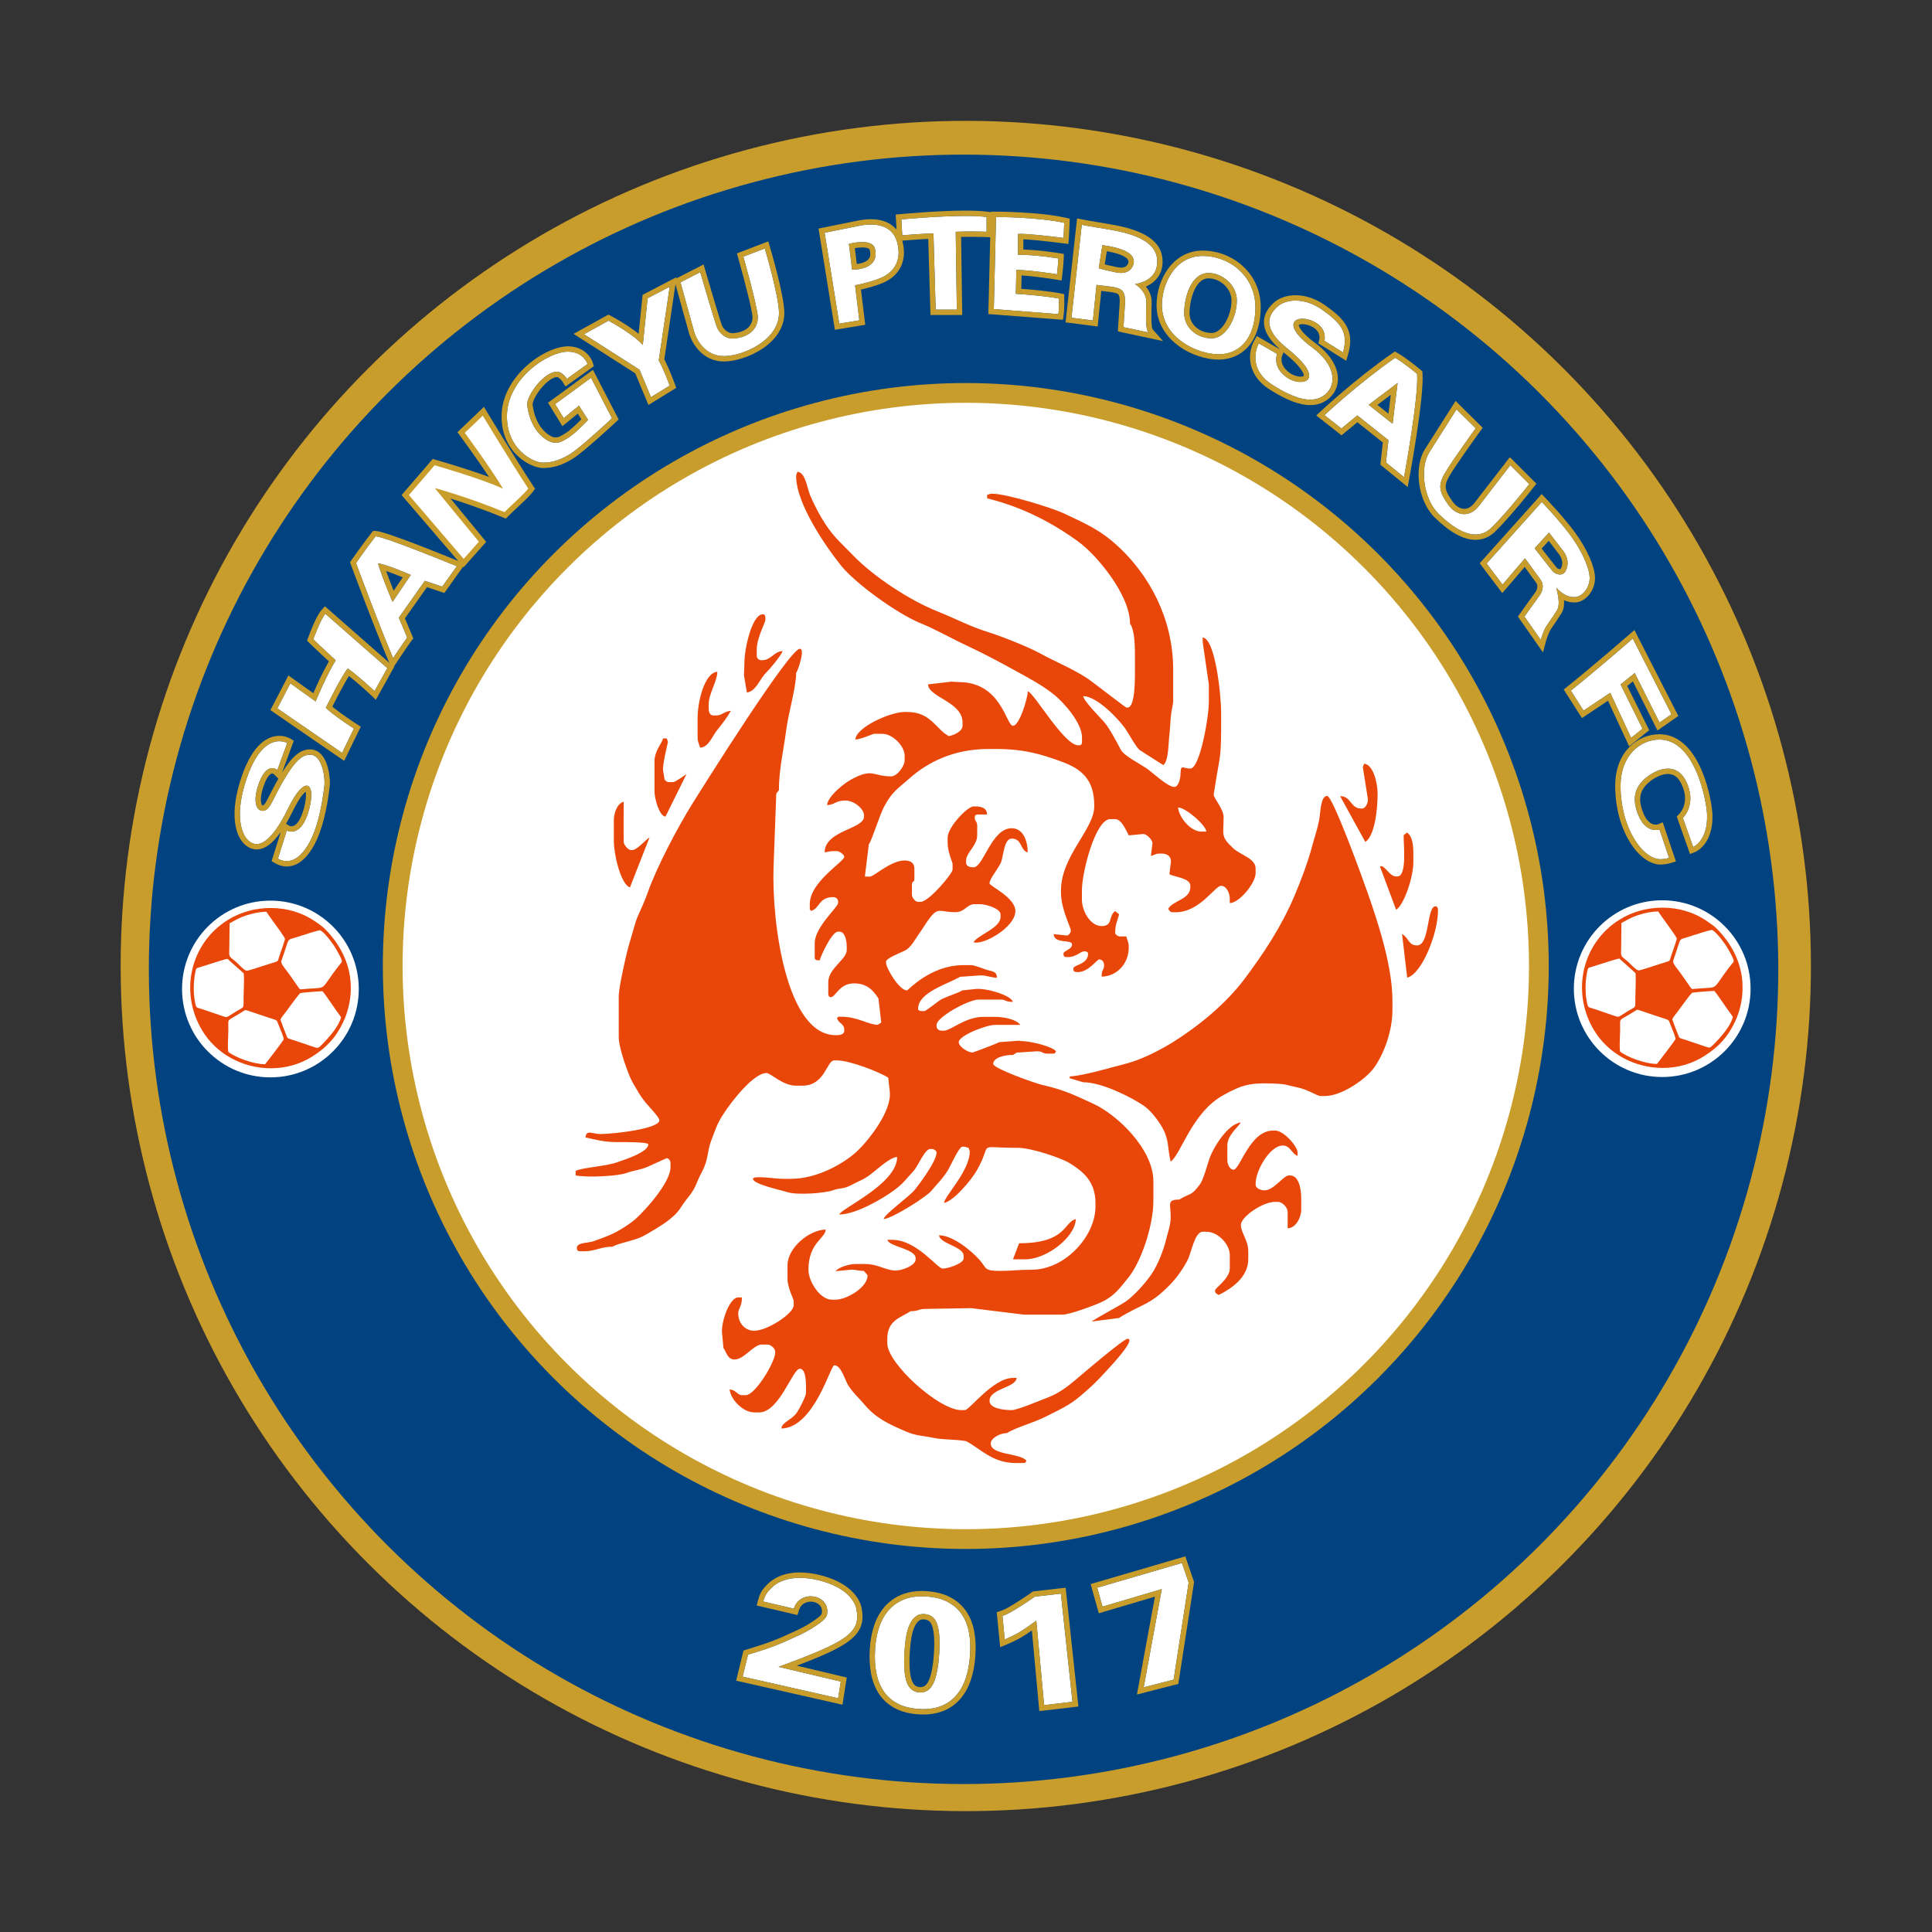 <?xml version="1.0" encoding="utf-8"?>
<!-- Created by @FCLOGO 2022-06-04 00:04:13 . https://fclogo.top/ -->
<!-- FOR PERSONAL USE ONLY NOT FOR COMMERCIAL USE -->
<svg version="1.1" xmlns="http://www.w3.org/2000/svg" xmlns:xlink="http://www.w3.org/1999/xlink" x="0px" y="0px"
	 viewBox="0 0 800 800" enable-background="new 0 0 800 800" xml:space="preserve">
<rect x="0" y="0" width="800" height="800" fill="#333333" stroke="none"/>
<g>
	
		<ellipse transform="matrix(0.707 -0.707 0.707 0.707 -165.685 400)" fill-rule="evenodd" clip-rule="evenodd" fill="#C89D2C" cx="400" cy="400" rx="350" ry="350"/>
	
		<ellipse transform="matrix(0.707 -0.707 0.707 0.707 -166.933 399.753)" fill-rule="evenodd" clip-rule="evenodd" fill="#014380" cx="399.08" cy="401.38" rx="337.4" ry="337.4"/>
	
		<ellipse transform="matrix(0.707 -0.707 0.707 0.707 -165.685 400)" fill-rule="evenodd" clip-rule="evenodd" fill="#C89D2C" cx="400" cy="400" rx="241.42" ry="241.42"/>
	
		<ellipse transform="matrix(0.707 -0.707 0.707 0.707 -165.685 400)" fill-rule="evenodd" clip-rule="evenodd" fill="#FFFFFF" cx="400" cy="400" rx="233.24" ry="233.24"/>
	<g>
		<path fill-rule="evenodd" clip-rule="evenodd" fill="#E94709" d="M329.67,197.22c0,11.58,12.75,29.71,18.57,36.95
			c6,7.48,23.37,20.02,33.03,23.93c6.12,2.47,12.84,6.34,19.14,9.27c6.31,2.94,13.18,6.57,19.06,9.82
			c5.83,3.22,12.54,6.7,17.47,10.84c3.71,3.12,11.09,11.34,11.09,17.27v1.9c0,1.1-0.35,1.43-1.53,1.43
			c-5.93,0-18.25-21.71-20.91-22.38c-0.08,3.19-3.55,14.28-6.12,14.28c-2.89,0-4.72-18.09-22.44-18.09l-3.08-0.18l-9.67,1.13
			c0.13,5.3,14.28,7.24,14.28,15.71v1.43c0,2.28-3.38,3.8-5.61,4.28c-5.36-2.65-7.29-10-17.34-10h-1.02
			c-6.14,0-20.29,6.51-20.4,11.43c2.45-0.19,7.42-2.38,7.65-2.38h3.57c4.12,0,9.18,4.97,9.18,9.05v1.9c0,2.41-3.08,6.67-5.61,6.67
			c-7.54,0-7.53-3.58-16.49,1.27c-3.08,1.67-9.71,6.95-10.03,10.63c3.05-0.06,3.52-1.9,7.65-1.9c3.29,0,7.65,3.22,7.65,6.19v0.48
			c0,5.18-16.11,5.68-16.32,14.76c1.6-0.12,1.81-0.48,3.57-0.48h1.53c1.08,0,3.06,1.48,3.06,2.38c0,1.95-14.28,10.34-14.28,19.52
			v1.43c0,1.82-0.16,0.17,0.51,1.43c3.6-0.9,3.08-5.71,9.18-5.71c1.19,0,2.04,0.79,2.04,1.91v0.48c0,1.75-9.69,10.04-9.69,16.66
			v5.71c0,1.44,0.6,1.32,2.04,1.43c0.66-2.29,5.05-11.9,7.65-11.9h0.51c2.38,0,3.06,3.8,3.06,6.19v1.43c0,3.9-7.65,7.57-7.65,13.33
			v4.76c0,0.78,0.31,1.43,1.02,1.43c2.06,0,3.41-5.71,9.69-5.71c5.54,0,7.97,3.08,10.06,6.21l1.17,9.98
			c-0.41,0.27-1.26,0.95-1.53,0.95c-3.68,0-8.35-3.33-14.79-3.33h-0.51c-1.95,0-0.19-0.15-1.53,0.48c0.75,2.62,3.06,2.02,3.06,5.24
			c0,1.46-1.49,1.9-3.06,1.9H346c-20.39,0-26.48-46.55-25.69-69.52l1.13-30.52l1.09-1.37c0-8.79,2.05-17.16,3.01-24.81
			c0.92-7.3,4.13-17.74,4.13-23.76c0.78-1.09,3.84-10,1.53-10c-4.32,0-40.19,57.21-44.88,64.76c-5.68,9.15-14.46,25.69-18.18,36.36
			c-1.1,3.16-2.66,6.49-4.03,9.57c-1.13,2.56-2.36,7.74-3.22,10.33c-1.19,3.6-4.68,19-4.68,22.77v17.14
			c0,4.42,4.14,16.12,6.02,19.14c2.28,3.66,2.2,4.18,5.01,7.71c1.23,1.55,5.81,6.24,5.81,7.43c0,3.53-18.72,5.71-24.49,5.71
			c-3.31,0-5.82-2-6.12,1.43c3.92,0.85,7.83,1.93,12.75,1.91c2.59-0.01,13.27-0.1,13.27,0.95c0,3.17-9.62,6.29-12.96,7.43
			c-5.09,1.74-13.95,2.1-17.14,3.52v1.9c4.33,0.94,17.34,0.37,20.91-0.96c2.86-1.07,5.92-1.28,8.93-2.62
			c1.15-0.51,7.79-3.57,7.91-3.57c0.62,0,1.53,0.99,1.53,1.9v1.91c0,6.22-10.41,17.76-14.4,21.32c-2.52,2.25-7.64,5.48-11.03,6.84
			c-2.12,0.86-4.07,1.62-6.55,2.46c-2.42,0.81-6.79,0.45-6.79,2.71c0,1.1,0.36,1.43,1.53,1.43h1.53c4.46,0,6.87-1.9,11.73-1.9
			c2.46-1.54,9-2.42,12.66-4.38c2.84-1.51,8.32-4.8,10.68-6.7c4.84-3.88,4.25-4.77,7.69-9.01c3.8-4.67,3.35-6.04,6.03-11.03
			c2.66-4.95,2.06-8.32,3.74-12.7c2.06-5.37,2.32-6.88,5.41-11.61c2.74-4.19,11.99-16.48,17.55-16.48c1.7,0,6.6,5.24,12.24,5.24
			h2.55c9.48,0,10.04-10.47,13.26-10.47h1.02c5.52,0,17.88,4.92,21.32,7.15l0.61,5.7c1.02,8.18-9.07,20.57-13.39,24.64
			c-5.47,5.16-16.64,11.54-27.42,11.54h-3.57c-2.9,0-12.24-1.51-12.24,0c0,2.24,11.69,4.69,14.44,5.57
			c3.85,1.23,15.34,0.4,18.7-0.82c3.2-1.16,4.21-0.34,7.77-2.27c2.56-1.39,4.09-1.82,6.54-3.42c2.82-1.85,9.03-8.04,12.24-8.1
			c0,11.19-23.27,21.33-23.97,23.81c6.97,0,18.25-6.75,22.54-9.91c4.2-3.09,4.9-4.56,8.19-8.06c1.94-2.06,4.62-9.17,7.01-9.17h0.51
			c0.99,0,2.04,0.85,2.04,1.43c0,3.6-6.86,12.8-8.98,15.43c-2.5,3.1-12.39,9.92-12.96,12.19c3.75-0.29,17.76-9.27,19.7-11.61
			c2.63-3.16,4.74-5.06,6.99-8.71c1.08-1.75,4.54-9.68,5.95-9.68c1.38,0,1.41,0.23,2.55,0.48c0.16,0.56,0.51,1.3,0.51,1.43
			c0,8.14-10.46,18.56-10.71,21.43c4.3-0.94,11.5-9.79,13.61-13.48c7-12.28-1.04-9.31,17-9.37c5.54-0.02,17.95,4.21,21.33,6.28
			c5.8,3.56,10.81,7.72,10.81,16.58v1.43c0,12.41-12.72,26.26-26.52,26.19c-4.98-0.02-8.29,0.47-12.76,0.48
			c-7.16,0.01-5.54-1.03-8.8-4.64c-3.08-3.41-10.63-10-16.7-10.12c0.32,3.59,10.2,4.61,10.2,8.57v0.95c0,2.25-6.61,4.28-8.67,4.28
			c-2.27,0-10.69-11.9-20.91-11.9h-2.04c0.84,2.93,11.73,3.68,11.73,7.62v0.48c0,2.55-6.01,4.9-8.99,4.59
			c-4.24-0.44-6.83-2.68-11.93-2.68h-4.08c-2.62,0-7.05,1.44-8.15,2.98l6.11-0.6c1.9-0.2,3.05,0.48,5.61,0.48
			c0.38,0.53,1.53,1.6,1.53,1.91c0,4.93-8.67,10-13.26,10h-1.53c-4.91,0-9.69-7.55-9.69-12.38c0-11.23,7.05-13.01,7.14-16.66
			c-6.95,0.15-15.81,7.65-15.81,14.76v5.71c0,3.5,2.55,8.41,2.55,9.05v1.9c0,3.3-10.84,10.48-16.32,10.48
			c-4.02,0-6.63-3.35-6.63-7.14c0-2.22,1.53-2.7,1.53-6.66h-1.53c-3.66,0-7.15,10.25-6.71,14.77l0.59,6.18
			c1.26,1.75,1.66,4.76,4.59,4.76c3.95,0,7.86-6.19,11.22-6.19h2.55c1.23,0,3.06,1.71,3.06,2.86v0.48c0,3.82-8.2,17.62-12.24,17.62
			h-1.53c-1.87,0-2.38-2.17-5.1-2.38c0.36,4.02,5.45,9.52,10.2,9.52h2.04c8.33,0,13.83-18.09,16.83-18.09
			c2.42,0,2.55,5.14,2.55,7.62v2.38c0,1.48-2.93,7-3.87,8.29c-2.19,3.02-6.1,3.86-6.33,6.47c13.55-0.28,20.32-26.19,21.93-26.19
			c2.89,0,4.41,6.26,5.81,8.38c2.31,3.52,4.13,4.86,6.53,7.72c4.85,5.8,9.87,8.1,17.41,11.36c4.28,1.85,7.04,1.65,11.89,2.71
			c3.11,0.68,11.78,0.61,13.27,1.42c5.7,3.12,10.81,8.88,20.07,8.88h3.06c1.44,0,0.94-0.2,1.53-0.95
			c-2.55-3.25-14.79-2.19-14.79-7.14c0-2.16,3.8-4.29,6.63-4.29c3.79-2.37,11.34-4.36,16.15-6.83c5.8-2.97,9.56-4.49,14.33-8.53
			c5.08-4.31,7.05-6.31,11.49-11.18c0.76-0.83,11.8-12.51,8.03-12.51c-1.64,0-18.99,14.85-21.56,17.02
			c-3.57,3.02-7.01,5.64-11.9,7.46c-2.55,0.95-12.14,5.05-14.49,5.05c-3.41,0-9.18-0.7-9.18-3.81c0-5.17,10.85-5.38,11.22-9.52
			h-1.53c-8.21,0-18.02,13.33-19.89,13.33h-1.53c-9.27,0-30.61-19.36-30.61-27.62v-1.91c0-7.54,5.23-8.64,9.69-11.43
			c3.33,0,3.24-0.95,6.12-0.95l18.92-0.31l21.89,2.69h15.81c3.21,0,13.81-4.03,16.33-5.23c5.36-2.54,7.55-5.82,11.08-10.13
			c5-6.11,10.34-21.06,10.34-31.78v-8.1c0-13.29-14.98-27.56-24.82-32.06c-7.82-3.57-11.84-5.69-21.19-7.83
			c-3.18-0.73-20.3-6.85-20.3-8.67c0-2.76,5-3.81,8.22-3.74l1.47-0.96l8.16-0.54h0.51c2.23,0,1.85,0.95,4.08,0.95h2.04
			c1.44,0,0.94-0.2,1.53-0.95c-1.65-2.11-10.82-4.28-14.79-4.28l-0.52-0.12l-8.15,0.6c-0.65,0.4-10.68,4.29-11.22,4.29
			c-1.65,0-5.61-2.31-5.61-4.29c0-2.72,11.63-7.3,15.3-7.15l10.2,0.01c-1.63-2.28-6.61-3.33-10.71-3.33h-4.59
			c-7.55,0-13.47,5.71-16.32,5.71h-1.02c-1.19,0-2.04-0.79-2.04-1.91v-0.47c0-3.25,13.25-10.48,17.34-10.48h9.18
			c2.38,0,1.6,0.95,5.1,0.95c-0.78-2.74-10.87-5.75-15.32-5.35l-5.6,0.58c-1.52,0.95-6.07,2.41-8.43,3.56
			c-1.76,0.85-6.48,5.01-7.38,5.01h-1.02c-0.83,0-1.53-0.29-1.53-0.95c0-6.86,12.47-10.28,17.35-13.23l8.15-0.57
			c2.45-0.2,4.55,0.9,7.14,0.95c-0.07-2.87-1.94-2.49-4.53-3.39c-1.07-0.37-4.92-1.84-6.19-1.84h-3.06
			c-13.86,0-22.97,10.48-23.46,10.48c-3.23,0-8.67-9.29-8.67-11.43v-0.48c0-1.45,6.11-3.71,7.83-4.59c2.49-1.26,4.03-4.42,5.63-6.65
			c1.77-2.46,3.21-5.04,4.98-7.26c3.31-4.15,4.22-1.98,10.12-1.98c4.22,0,4.78-3.33,8.16-3.33h2.04c2.85,0,8.67,1.88,8.67,4.28v0.95
			c0,4.66-8.88,7.2-11.22,10.48c3.62,1.62,17.35-6.06,17.35-12.86c0-5.58-10.71-10.38-10.71-11.43c0-1.99,3.77-6.25,4.8-8.85
			c0.98-2.48,1.18-9.72,4.38-9.72c4.43,0,3.43,4.91,6.63,5.71c0-4.79-1.92-10-6.63-10c-8.4,0-11.69,16.19-15.81,16.19
			c-1.57,0-3.06-0.44-3.06-1.9v-0.95c0-3.25,4.59-6.09,4.59-10.47v-3.81c0-2.06-1.02-1.92-1.02-3.33c0-1.1,0.36-1.43,1.53-1.43h3.57
			c-0.06-2.69-2.29-3.33-5.1-3.33h-0.51c-2.54,0-10.71,8.63-10.71,12.86v2.38c0,3.57,2.04,7.94,2.04,8.57v2.38
			c0,1.55-9.78,13.33-13.26,13.33h-1.02c-1.29,0-2.55-1.97-2.55-2.86v-4.28c0-1.65,1.02-0.73,1.02-2.38v-4.28
			c0-2.4-1.69-3.33-4.08-3.33c-5.73,0-12.71,6.67-14.28,6.67h-1.53l-0.61-0.07l1.63-13.26c1.36-1.9,4.39-11.97,6.29-15.55
			c3.4-6.39,5.47-7.28,10.43-11.69c7.57-6.75,18.35-12.27,32.76-12.27h3.06c11.92,0,18.69,2.14,27.1,5.17
			c8.37,3.02,13.7,7.39,13.7,18.16v0.48c0,9.38-13.77,20.52-13.77,34.76v0.95c0,6.82,4.08,14.27,4.08,15.71
			c0,0.91-0.97,1.97-1.54,2.01l-5.6-0.58c0.39,4.31,7.65,1.97,7.65,4.28c0,2.14-3.57,2.54-3.57,3.81c0,1.1,0.35,1.43,1.53,1.43
			c4.09,0,5.22-2.38,7.14-2.38c0.83,0,1.53,0.28,1.53,0.95c0,4.6-6.12,4.52-6.12,6.19c0,1.1,0.35,1.43,1.53,1.43h0.51
			c4.19,0,7.81-5.24,8.67-5.24c1.38,0,2.04,1.27,2.04,2.38c0,2.22-1.02,1.49-1.02,4.76c6.51-0.14,11.22-5.61,11.22-11.9v-0.48
			c0-2.05-0.59-2.58-1.02-4.28h-2.55c-0.98,0-2.04-0.85-2.04-1.43c0-3.46,0.87-4.96,1.64-7.72l-1.64-1.33
			c-2.95,2.02-0.78,6.19-5.61,6.19c-4.74,0-8.16-6.29-8.16-10.95v-3.81c0-7.74,5.66-29.52,11.73-29.52h2.04
			c2.7,0,4.55,4.8,5.62,6.73l5.61-0.54h0.51c1.35,0,3.76,2.44,3.69,3.82l-0.63,5.22c1.78-0.39,1.72-0.95,3.57-0.95h1.02
			c2.14,0,3.85,1.22,3.69,3.35l-0.62,5.22c2.43,1.2,8.67,1.58,8.67,4.76v0.48c0,5.23-7.19,5.53-9.18,9.05
			c0.53,0.74,0.68,1.43,2.04,1.43h1.02c10.09,0,16.24-10.95,18.87-10.95c2.17,0,3.57,2.95,3.57,5.24v1.91
			c4-0.08,10.71-8.32,10.71-12.38v-1.9c0-4.28-6.15-5.5-9.31-8.45c-5.28-4.93-3.95-5.27-3.95-12.98c0-3.07-4.08-7.87-4.08-9.05
			v-0.48c0-0.16,2-12.18,2.35-14c0.72-3.7,0.71-11.37,0.71-15.52v-4.28c0-6.96-2.43-30.54-7.65-30.95l0.01,1.9l2.55,17.62v7.14
			c0,6.42-3.74,27.62-7.65,27.62c-3.4,0-3.93-2.07-4.09,2.37c-0.06,1.85-0.85,5.24-2.54,5.24c-2.78,0-8.82-5.8-11.31-7.54
			c-2.92-2.04-9.56-5.34-10.9-7.91c-1.8-3.43-4.66-8.92-7-11.56c-1.66-1.88-8.36-8.62-8.54-10.6c5.86,0.12,14.64,9.55,17.34,13.33
			c1.35,1.89,4.7,8.17,6.12,9.05c3.31,2.09,6.49,4.18,9.7,6.18c2.22-1.51,2.11-9.2,2.52-12.41c0.25-2.02,0.42-5.44,0.55-7.11
			c0.2-2.65,1.02-5.85,1.02-6.67v-13.33c0-21.79-10.48-39.48-22.32-50.59c-7.6-7.14-13.24-9.52-23.08-14.17
			c-4.52-2.13-23.47-8.09-29.59-8.09c-1.17,0-0.59,0.16-2.04,0.48v1.43c14.89,3.71,27.18,10.22,37.84,18
			c7.59,5.54,21.33,21.98,21.33,33.89c2.02,2.82,2.04,9.62,2.04,14.28v3.81c0,3.68,0.26,16.66-3.06,16.66h-0.51
			c-0.37,0-14.46-11.06-16.73-12.48c-6.68-4.16-12.37-6.34-19.27-10.1c-4.58-2.5-15.61-6.91-20.93-8.56
			c-7.94-2.46-13.84-5.72-20.95-8.54c-12.22-4.85-26.97-14.75-35.23-23.3c-5.88-6.09-8.58-7.94-13.22-15.75
			c-1.47-2.48-3.73-6.93-4.7-9.42c-1.21-3.08-1.89-9.21-5.16-9.47C329.86,196.59,329.67,196.21,329.67,197.22z"/>
		<path fill-rule="evenodd" clip-rule="evenodd" fill="#E94709" d="M442.92,445.76l0.06,0.73l5.55,1.65c7.85,0,20.3,6.4,25.2,9.8
			c2.87,1.99,6.08,6.24,7.79,9.4c2.6,4.78,1.92,8.41,3.23,13.65c4.27-2.92,8.73-20.39,21.95-27.6c6.9-3.76,10.24-5.1,19.86-4.75
			c6.72,0.24,5.75,0.61,10.93,1.7c4.61,0.97,7.67,3.51,9.5,3.51h1.53c7.35,0,17.34-7.35,20.51-11.81c3.95-5.57,7.55-14.9,7.55-23.9
			v-3.81c0-14.72-6.36-33.46-10.41-45.04c-1.73-4.94-14.27-39.71-16.63-39.71c-2.82,0-2.74,7.28-3.35,10.2
			c-0.86,4.16-1.81,6.66-2.87,10.65c-1.76,6.62-4.59,14.07-7.25,20.37c-5.5,12.98-12.82,23.97-20.69,34.49
			c-7.51,10.03-18.65,19.32-29.6,26.18c-5.06,3.16-13.1,7.34-19.49,8.95C460.1,441.98,449.53,445.25,442.92,445.76z"/>
		<path fill-rule="evenodd" clip-rule="evenodd" fill="#E94709" d="M488.32,496.71c-5.26,0-3.56,1.86-3.56,7.15
			c0,3.43-1.02,5.85-1.75,8.84c-1.31,5.34-3.62,11.15-6.31,15.06c-2.45,3.56-6.96,8.64-10.51,11.14c-2.31,1.62-13.47,7.5-14.08,8.31
			l11.22-1.46c9.81-6.13,12.56-4.95,21.29-13.93c2.69-2.77,5.57-6.86,7.28-10.34c1.42-2.88,2.82-11.44,6.11-11.44h1.53
			c5.05,0,9.69,5.48,9.69,9.52v5.71c0,4.15-6.12,8.11-6.12,9.05c0,1.27,0.74,1.41,1.53,1.9c5.34-2.64,12.24-7.37,12.24-14.76v-3.33
			c0-4.56-3.06-7.67-3.06-10.95c0-3.18,8.77-9.52,14.28-9.52h1.02c1.72,0,4.08,2.13,4.08,4.29v6.67c3.42-0.07,5.61-4.64,5.61-7.62
			v-4.76c0-3.81-0.95-9.52-4.59-9.52h-0.51c-2.29,0-6.16,6.19-10.2,6.19c-1.41,0-3.57-0.83-3.57-2.38v-0.48
			c0-5.39,5.93-15.71,11.23-15.71c3.16,0,3.7,3.47,6.12,4.29v-1.43c0-2.53-5.77-9.05-9.18-9.05h-1.02
			c-9.55,0-13.64,16.19-16.32,16.19c-1.59,0-2.55-2.36-2.55-3.81v-6.19c0-4.11,3.86-7.08,5.61-9.52
			c-5.46,0.42-11.7,10.75-13.16,15.33c-0.85,2.64-2.45,8.45-3.8,10.26C493.04,495.57,492.83,493.89,488.32,496.71z"/>
		<path fill-rule="evenodd" clip-rule="evenodd" fill="#E94709" d="M254.18,339.59v8.57c0,5.73,2.7,16.91,6.12,19.05l0.57,0.21
			l8.1-20.68c-1.69,1.05-5.21,5.24-7.14,5.24h-0.51c-1.41,0-3.06-2.36-3.06-3.33l-0.04-6.19l0.04-10.47
			C255.59,332.63,254.18,336.65,254.18,339.59z"/>
		<path fill-rule="evenodd" clip-rule="evenodd" fill="#E94709" d="M308.25,274.35l-0.19,5.27l1.21,7.11
			c3.67-0.29,5.48-5.79,7.77-7.99c1.53-1.47,6.51-7.35,7.02-9.16c-3.86,0.3-4.65,3.81-8.67,3.81c-1.19,0-2.04-0.79-2.04-1.9v-2.38
			c0-5.09,3.57-11.24,3.57-12.38v-0.95c0-0.78-0.31-1.43-1.02-1.43C311.34,254.36,308.25,268.66,308.25,274.35z"/>
		<path fill-rule="evenodd" clip-rule="evenodd" fill="#E94709" d="M564.32,317.68l2.04,12.86c0.3,1.7-0.75,4.28-2.55,4.28
			c-4.82,0-4.1-5.14-8.89-5.14l10.42,18.94c3.91-2.44,5.1-13.47,5.1-20c0-4.18-1.74-12.08-5.61-12.38
			C564.7,316.7,564.31,317.64,564.32,317.68z"/>
		<path fill-rule="evenodd" clip-rule="evenodd" fill="#E94709" d="M288.86,297.21v8.09c0,2.05,0.59,2.58,1.02,4.28
			c3.47-0.07,5.09-4.74,6.84-6.95c2.24-2.85,4.16-5.18,5.92-8.28c-3,0.23-3.51,1.91-6.12,1.91h-1.02c-1.57,0-2.04-1.39-2.04-2.86
			v-1.91c0-4.16,3.57-9.51,3.57-13.33C291.61,278.58,288.86,290.89,288.86,297.21z"/>
		<path fill-rule="evenodd" clip-rule="evenodd" fill="#E94709" d="M271.01,315.3v12.38c0,2.89,1.95,10.27,4.55,10.46l8.71-17.6
			c-1,0.62-4.63,3.33-5.61,3.33h-1.53c-1.14,0-1.12-0.38-1.91-0.97l-0.64-3.79c-0.35-2.07,1.58-10.06,2.01-11.89l-0.48-1.44h-1.53
			C273.94,308.02,271.01,310.92,271.01,315.3z"/>
		<path fill-rule="evenodd" clip-rule="evenodd" fill="#E94709" d="M581.22,345.84c-0.06,4.06,1.47,17.07-2.61,17.07h-0.51
			c-2.59,0-4.1-3.78-6.12-4.28l-0.56,0.17l6.68,17.92c3.33-2.08,7.14-13.64,7.14-19.52v-3.81c0-3.48-0.39-7.09-2.61-8.64
			L581.22,345.84z"/>
		<path fill-rule="evenodd" clip-rule="evenodd" fill="#E94709" d="M586.77,391.48c-3.61,0-3.25-2.97-6.21-4.75l2.13,18.09
			c6.17-1.54,12.75-18.59,12.75-27.62v-0.48c0-0.78-0.31-1.43-1.02-1.43C590.69,375.3,592.1,391.48,586.77,391.48z"/>
		<path fill-rule="evenodd" clip-rule="evenodd" fill="#E94709" d="M422,514.8l-2.55,6.66h5.1c8.82,0,20.74-9.23,20.91-16.66
			C440.43,506.06,441.63,514.8,422,514.8z"/>
		<path fill-rule="evenodd" clip-rule="evenodd" fill="#FFFFFF" d="M497.5,344.35h2.04c-0.24-2.67-8.5-9.93-11.73-10
			C488.17,338.47,492.98,344.35,497.5,344.35z"/>
	</g>
	<g>
		<g>
			<path fill="#FFFFFF" d="M307.51,694.26l2.22-9.08c3.74-1.18,7.43-2.29,10.9-3.61c3.59-1.37,6.31-2.69,9.23-4.01
				c2.85-1.29,4.88-2.35,7.22-3.88c2.03-1.32,5.01-3.22,5.37-5.14c1.54-8.34-11.22-10.64-13.74-2.42l-12.66-2.96
				c0.68-2.62,1.55-3.84,3.12-5.4c1.56-1.57,3.39-2.71,5.48-3.41c2.09-0.71,4.35-1.05,6.79-1.01c2.43,0.04,4.89,0.36,7.35,0.96
				c2.86,0.7,5.4,1.62,7.61,2.76c2.21,1.14,4.01,2.48,5.4,4.02c1.39,1.54,2.43,3.24,2.82,5.16c1.98,9.87-3.93,13.56-32.24,23.96
				l25.77,6.11l-1.09,6.9L307.51,694.26z"/>
			<path fill="#C89D2C" d="M331.05,653.33c0.13,0,0.26,0,0.38,0c2.43,0.04,4.89,0.36,7.35,0.96c2.86,0.7,5.4,1.62,7.61,2.76
				c2.21,1.14,4.01,2.48,5.4,4.02c1.39,1.54,2.43,3.24,2.82,5.16c1.98,9.87-3.93,13.56-32.24,23.96l25.77,6.11l-1.09,6.9
				l-39.54-8.93l2.22-9.08c3.74-1.18,7.43-2.29,10.9-3.61c3.59-1.37,6.31-2.69,9.23-4.01c2.85-1.29,4.88-2.35,7.22-3.88
				c2.03-1.32,5.01-3.22,5.37-5.14c0.88-4.75-2.89-7.55-6.76-7.55c-2.92,0-5.9,1.59-6.98,5.12l-12.66-2.96
				c0.68-2.62,1.55-3.84,3.12-5.4c1.56-1.57,3.39-2.71,5.48-3.41C326.63,653.66,328.76,653.33,331.05,653.33 M331.05,651.11
				c-2.52,0-4.91,0.38-7.12,1.13c-2.4,0.81-4.53,2.14-6.34,3.95c-1.78,1.78-2.89,3.33-3.69,6.41l-0.57,2.2l2.21,0.52l12.66,2.96
				l2.01,0.47l0.61-1.98c1.02-3.3,3.98-3.56,4.87-3.56c1.55,0,3.03,0.63,3.86,1.63c0.72,0.87,0.96,1.98,0.72,3.3
				c-0.18,0.95-3.26,2.95-4.27,3.61l-0.13,0.08c-2.13,1.39-4.01,2.4-6.93,3.72c-0.59,0.27-1.17,0.53-1.75,0.8
				c-2.24,1.03-4.56,2.09-7.36,3.16c-2.87,1.1-5.87,2.03-9.04,3.03l-1.73,0.54l-1.19,0.37l-0.3,1.21l-2.22,9.08l-0.54,2.19l2.2,0.5
				l39.54,8.93l2.3,0.52l0.37-2.33l1.09-6.9l0.32-2.03l-2-0.47l-18.68-4.43c22.03-8.35,29.03-12.88,26.81-23.93
				c-0.44-2.16-1.53-4.2-3.34-6.2c-1.56-1.73-3.59-3.24-6.03-4.5c-2.36-1.22-5.08-2.21-8.1-2.94c-2.61-0.64-5.25-0.99-7.84-1.03
				C331.33,651.11,331.19,651.11,331.05,651.11L331.05,651.11z"/>
		</g>
		<g>
			<path fill="#FFFFFF" d="M401.17,675.68c-0.57-2.89-1.6-5.38-3.08-7.47c-1.48-2.09-3.43-3.74-5.82-4.97
				c-2.4-1.23-5.31-1.95-8.73-2.18c-3.27-0.22-6.16,0.13-8.68,1.03c-2.52,0.9-4.67,2.3-6.46,4.19c-1.78,1.89-3.18,4.22-4.18,6.99
				c-1,2.77-1.62,5.91-1.85,9.42c-0.25,3.72-0.08,7.07,0.51,10.04c0.58,2.97,1.61,5.52,3.07,7.65c1.46,2.13,3.39,3.82,5.79,5.06
				c2.4,1.25,5.3,1.98,8.72,2.21c3.38,0.22,6.34-0.14,8.88-1.08c2.54-0.94,4.69-2.39,6.44-4.35c1.75-1.96,3.11-4.36,4.08-7.21
				c0.97-2.85,1.58-6.09,1.81-9.73C401.92,681.77,401.75,678.57,401.17,675.68z M388.93,684.62c-0.33,5.39-1.12,9.47-2.37,12.25
				c-1.25,2.78-3.2,4.09-5.85,3.93c-2.52-0.15-4.27-1.58-5.25-4.28c-0.98-2.7-1.29-6.96-0.93-12.78c0.15-2.37,0.4-4.52,0.76-6.44
				c0.36-1.93,0.87-3.56,1.52-4.9c0.65-1.34,1.46-2.38,2.43-3.1c0.96-0.72,2.12-1.04,3.46-0.96c2.68,0.17,4.48,1.57,5.38,4.22
				C388.98,675.21,389.26,679.23,388.93,684.62z"/>
			<path fill="#C89D2C" d="M381.69,661c0.6,0,1.22,0.02,1.85,0.06c3.42,0.23,6.33,0.95,8.73,2.18c2.4,1.23,4.34,2.88,5.82,4.97
				c1.48,2.09,2.51,4.58,3.08,7.47c0.57,2.89,0.74,6.09,0.51,9.61c-0.24,3.64-0.84,6.88-1.81,9.73c-0.97,2.85-2.33,5.25-4.08,7.21
				c-1.75,1.96-3.9,3.41-6.44,4.35c-2.05,0.76-4.38,1.14-6.98,1.14c-0.62,0-1.25-0.02-1.9-0.06c-3.42-0.22-6.33-0.96-8.72-2.21
				c-2.4-1.25-4.33-2.93-5.79-5.06c-1.46-2.13-2.49-4.68-3.07-7.65c-0.59-2.97-0.76-6.32-0.51-10.04c0.23-3.51,0.85-6.66,1.85-9.42
				c1-2.77,2.4-5.1,4.18-6.99c1.78-1.89,3.94-3.29,6.46-4.19C376.9,661.36,379.17,661,381.69,661 M381.14,700.8
				c2.42,0,4.23-1.31,5.41-3.94c1.25-2.78,2.04-6.86,2.37-12.25c0.33-5.39,0.05-9.41-0.85-12.06c-0.9-2.65-2.69-4.06-5.38-4.22
				c-0.14-0.01-0.27-0.01-0.41-0.01c-1.17,0-2.18,0.32-3.05,0.97c-0.96,0.72-1.77,1.75-2.43,3.1c-0.65,1.34-1.16,2.98-1.52,4.9
				c-0.36,1.92-0.62,4.07-0.76,6.44c-0.36,5.82-0.05,10.08,0.93,12.78c0.98,2.7,2.73,4.13,5.25,4.28
				C380.86,700.8,381,700.8,381.14,700.8 M381.69,658.79c-2.76,0-5.31,0.41-7.57,1.22c-2.84,1.02-5.3,2.62-7.32,4.76
				c-1.99,2.11-3.55,4.72-4.65,7.75c-1.07,2.95-1.74,6.32-1.98,10.03c-0.26,3.9-0.07,7.47,0.55,10.62c0.64,3.25,1.79,6.11,3.42,8.48
				c1.66,2.42,3.88,4.36,6.59,5.77c2.66,1.38,5.89,2.21,9.6,2.45c0.69,0.05,1.38,0.07,2.04,0.07c2.85,0,5.46-0.43,7.75-1.28
				c2.87-1.06,5.33-2.73,7.32-4.95c1.94-2.17,3.46-4.85,4.53-7.97c1.03-3.02,1.68-6.48,1.93-10.3c0.24-3.69,0.06-7.11-0.55-10.18
				c-0.63-3.19-1.79-5.99-3.45-8.32c-1.68-2.37-3.91-4.27-6.62-5.66c-2.66-1.36-5.88-2.17-9.59-2.41
				C383.01,658.81,382.34,658.79,381.69,658.79L381.69,658.79z M381.14,698.59c-0.1,0-0.2,0-0.3-0.01c-1.15-0.07-2.45-0.46-3.3-2.82
				c-0.87-2.4-1.14-6.4-0.8-11.89c0.14-2.27,0.38-4.34,0.73-6.17c0.32-1.72,0.78-3.18,1.34-4.34c0.5-1.02,1.09-1.79,1.76-2.29
				c0.48-0.36,1.03-0.53,1.73-0.53c0.09,0,0.18,0,0.27,0.01c1.78,0.11,2.81,0.93,3.42,2.73c0.8,2.36,1.05,6.13,0.74,11.21
				c-0.31,5.09-1.05,8.95-2.18,11.47C383.49,698.29,382.17,698.59,381.14,698.59L381.14,698.59z"/>
		</g>
		<g>
			<path fill="#FFFFFF" d="M432.34,706.06l-3.23-34.95c-1.96,1.39-5.65,4.02-7.41,5.01c-1.76,0.99-3.65,1.91-5.66,2.74l-0.95-9.75
				c2.41-0.83,4.65-2.24,6.71-3.53c2.07-1.29,4.66-2.94,6.73-4.46l10.75-1.23l4.8,44.78L432.34,706.06z"/>
			<path fill="#C89D2C" d="M439.3,659.89l4.8,44.78l-11.75,1.38l-3.23-34.95c-1.96,1.39-5.65,4.02-7.41,5.01
				c-1.76,0.99-3.65,1.91-5.66,2.74l-0.95-9.75c2.41-0.83,4.65-2.24,6.71-3.53c2.07-1.29,4.66-2.94,6.73-4.46L439.3,659.89
				 M441.26,657.44l-2.21,0.25l-10.76,1.23l-0.58,0.07l-0.47,0.35c-1.62,1.19-3.77,2.61-6.59,4.37l-0.13,0.08
				c-1.97,1.23-4.02,2.51-6.14,3.24l-1.65,0.57l0.17,1.74l0.95,9.75l0.29,2.97l2.76-1.14c2.09-0.86,4.07-1.83,5.9-2.86
				c1.09-0.62,2.81-1.78,4.47-2.93l2.88,31.14l0.21,2.26l2.25-0.26l11.75-1.38l2.18-0.26l-0.23-2.18l-4.8-44.78L441.26,657.44
				L441.26,657.44z"/>
		</g>
		<g>
			<path fill="#FFFFFF" d="M485.97,695.51l-12.39,3.17l7.49-40.67l-24.54,7.26l-2.19-7.83l35.09-10.25l2.77,8.12L485.97,695.51z"/>
			<path fill="#C89D2C" d="M489.42,647.18l2.77,8.12l-6.22,40.21l-12.39,3.17l7.49-40.67l-24.54,7.26l-2.19-7.83L489.42,647.18
				 M490.83,644.46l-2.03,0.59l-35.09,10.26l-2.1,0.61l0.59,2.11l2.19,7.83l0.61,2.16l2.15-0.64l21.09-6.24l-6.84,37.13l-0.63,3.4
				l3.35-0.86l12.39-3.17l1.41-0.36l0.22-1.44l6.22-40.21l0.08-0.54l-0.17-0.51l-2.77-8.12L490.83,644.46L490.83,644.46z"/>
		</g>
	</g>
	<g>
		<g>
			<path fill-rule="evenodd" clip-rule="evenodd" fill="#FFFFFF" d="M129.72,264.7c0,0,3.02-8.31,5.01-10.54l25.66,22.51l-5.3,9.52
				c0,0-6.38-6.07-11.06-9.37c-2.38,2.53-9.12,16.28-9.12,16.28c3.51,3.38,11.64,8.58,11.64,8.58l-4.9,10.08l-26.81-18.44
				l5.38-10.37l10.49,7.49c0,0,4.03-9.97,8.3-17.05C133.19,268.14,129.72,264.7,129.72,264.7z"/>
			<path fill="#C89D2C" d="M134.73,254.16l25.66,22.51l-5.3,9.52c0,0-6.38-6.07-11.06-9.37c-2.38,2.53-9.12,16.28-9.12,16.28
				c3.51,3.38,11.64,8.58,11.64,8.58l-4.9,10.08l-26.81-18.44l5.38-10.37l10.49,7.49c0,0,4.03-9.97,8.3-17.05
				c-5.8-5.26-9.28-8.7-9.28-8.7S132.73,256.39,134.73,254.16 M134.54,251.05l-1.46,1.63c-2.17,2.42-4.92,9.81-5.45,11.27
				l-0.48,1.33l1.01,1c0.03,0.03,3.04,3,8.02,7.56c-2.67,4.7-5.1,10.1-6.45,13.21l-8.23-5.88l-2.08-1.48l-1.17,2.26l-5.38,10.37
				l-0.9,1.73l1.61,1.11l26.81,18.44l2.12,1.46l1.12-2.31l4.9-10.08l0.86-1.77l-1.66-1.06c-0.07-0.05-6.39-4.11-10.1-7.25
				c2.09-4.19,5.03-9.79,6.86-12.66c4.21,3.26,9.01,7.82,9.07,7.87l2.07,1.97l1.39-2.5l5.3-9.52l0.87-1.56l-1.34-1.18l-25.66-22.51
				L134.54,251.05L134.54,251.05z"/>
		</g>
		<g>
			<path fill-rule="evenodd" clip-rule="evenodd" fill="#FFFFFF" d="M114.83,318.86l4.11-11.18c0,0-9.79-5.82-16.79,14.61
				c-5.01,14.63-2.42,22.96,0.71,25.77c6.17,5.53,12.87-5.98,16.59-13.6c6.82-13.94,11.48-10.44,8.58,0.58
				c-3.23,12.29-9.28,8.87-9.28,8.87l-3.67,11.64c2.06,1.21,7.83,3.34,13.41-7.37c2.33-4.47,4.61-12.13,5.85-23.04
				c0.3-2.68-0.72-12.44-5.79-12.61c-3-0.1-6.22,1.6-12.56,13.13c-3.6,6.54-4.47,10.24-7.39,10.08c-2.54-0.13-3.83-3.9-1.77-10.31
				C110.28,314.76,114.83,318.86,114.83,318.86z"/>
			<path fill="#C89D2C" d="M115.67,306.91c1.98,0,3.27,0.77,3.27,0.77l-4.11,11.18c0,0-0.86-0.77-2.11-0.77
				c-1.63,0-3.93,1.31-5.87,7.34c-2.06,6.41-0.77,10.18,1.77,10.31c0.06,0,0.12,0,0.17,0c2.78,0,3.7-3.68,7.22-10.09
				c6.18-11.23,9.4-13.13,12.33-13.13c0.08,0,0.15,0,0.23,0c5.07,0.16,6.09,9.93,5.79,12.61c-1.23,10.92-3.52,18.57-5.85,23.04
				c-3.51,6.74-7.1,8.4-9.79,8.4c-1.58,0-2.86-0.58-3.62-1.02l3.67-11.64c0,0,0.77,0.44,1.91,0.44c2.05,0,5.29-1.41,7.36-9.31
				c1.56-5.95,0.92-9.71-1.07-9.71c-1.7,0-4.38,2.72-7.51,9.13c-3.04,6.22-8.08,15.05-13.18,15.05c-1.14,0-2.29-0.44-3.41-1.45
				c-3.13-2.81-5.72-11.14-0.71-25.77C106.61,309.27,112.2,306.91,115.67,306.91 M115.67,304.7L115.67,304.7
				c-4.49,0-10.84,2.93-15.61,16.88c-5.2,15.2-2.72,24.5,1.33,28.13c1.49,1.34,3.14,2.02,4.89,2.02c3.3,0,6.56-2.33,9.99-7.23
				l-3.28,10.39l-0.53,1.68l1.52,0.89c1.03,0.61,2.69,1.33,4.74,1.33c4.48,0,8.44-3.23,11.75-9.59c2.79-5.36,4.95-13.82,6.08-23.82
				c0.23-2.02-0.15-9.08-3.33-12.77c-1.25-1.45-2.84-2.24-4.58-2.3c-0.1,0-0.2,0-0.3,0c-3.88,0-7.21,2.66-11.5,9.52l0.07-0.21
				l4.11-11.18l0.63-1.73l-1.58-0.94C119.89,305.67,118.19,304.7,115.67,304.7L115.67,304.7z M108.78,333.53l-0.06,0
				c-0.05,0-0.11-0.01-0.22-0.18c-0.48-0.69-0.92-3,0.45-7.25c1.38-4.29,2.89-5.81,3.77-5.81c0.31,0,0.58,0.17,0.66,0.23l1.9,1.92
				c-0.39,0.68-0.8,1.4-1.21,2.15c-0.9,1.64-1.63,3.09-2.27,4.36C110.57,331.41,109.5,333.53,108.78,333.53L108.78,333.53z
				 M118.44,341.09c0.98-1.68,1.98-3.56,3.01-5.65c2.54-5.19,4.32-7,5.13-7.61c0.19,0.92,0.28,3.01-0.67,6.65
				c-1.28,4.87-3.18,7.66-5.22,7.66c-0.43,0-0.76-0.13-0.85-0.17L118.44,341.09L118.44,341.09z"/>
		</g>
		<g>
			<path fill-rule="evenodd" clip-rule="evenodd" fill="#FFFFFF" d="M691.13,355.25l-3.97-11.79c0,0-5.6,2.07-8.88-6.22
				c-2.8-7.1-1.11-11.87,3.92-15.67c5.03-3.8,12.13-5.51,15.79,1.61c4.99,9.72-1.15,15.5-1.15,15.5l4.26,12.04
				c0,0,6.11-2.46,5.76-13.37c-0.17-5.53-4.84-31.11-19.7-31.11c-8.07,0-16.13,6.68-16.13,19.13c0,17.4,9.1,30.42,16.59,30.42
				C689.35,355.78,691.13,355.25,691.13,355.25z"/>
			<path fill="#C89D2C" d="M687.17,306.24c14.86,0,19.53,25.58,19.7,31.11c0.35,10.91-5.76,13.37-5.76,13.37l-4.26-12.04
				c0,0,6.15-5.78,1.15-15.5c-1.82-3.55-4.5-4.9-7.34-4.9c-2.87,0-5.92,1.38-8.44,3.29c-5.03,3.8-6.72,8.57-3.92,15.67
				c2.18,5.53,5.4,6.45,7.31,6.45c0.95,0,1.57-0.23,1.57-0.23l3.97,11.79c0,0-1.78,0.53-3.51,0.53c-7.49,0-16.59-13.02-16.59-30.42
				C671.03,312.92,679.1,306.24,687.17,306.24 M687.17,304.03c-9.12,0-18.35,7.33-18.35,21.34c0,18.68,9.93,32.63,18.8,32.63
				c2,0,3.93-0.56,4.15-0.63l2.19-0.66l-0.73-2.17l-3.97-11.79l-0.76-2.25l-2.1,0.88l0,0c-0.01,0-0.33,0.09-0.8,0.09
				c-2.13,0-3.95-1.75-5.25-5.05c-2.28-5.77-1.32-9.68,3.19-13.09c2.39-1.81,4.98-2.84,7.11-2.84c2.34,0,4.1,1.21,5.38,3.7
				c4.13,8.03-0.51,12.69-0.72,12.89l-1.01,0.99l0.46,1.35l4.27,12.04l0.77,2.18l2.14-0.86c0.31-0.12,7.54-3.18,7.15-15.49
				c-0.09-2.79-1.31-10.96-4.52-18.43C700.39,309.15,694.38,304.03,687.17,304.03L687.17,304.03z"/>
		</g>
		<g>
			<path fill-rule="evenodd" clip-rule="evenodd" fill="#FFFFFF" d="M676.1,264.41l16.02,31.34l-4.95,3.46l-10.26-20.51l-5.88,4.72
				l9.1,18.32l-4.72,3.8l-8.64-18.67l-11.06,7.37l-5.26-8.26C662.51,276.28,676.1,264.41,676.1,264.41z"/>
			<path fill="#C89D2C" d="M676.1,264.41l16.02,31.34l-4.95,3.46l-10.26-20.51l-5.88,4.72l9.1,18.32l-4.72,3.8l-8.64-18.67
				l-11.06,7.37l-5.26-8.26C662.51,276.28,676.1,264.41,676.1,264.41 M676.78,260.88l-2.14,1.86c-0.14,0.12-13.71,11.95-25.59,21.53
				l-1.54,1.24l1.06,1.67l5.26,8.26l1.22,1.9l1.88-1.25l8.91-5.94l7.56,16.32l1.19,2.57l2.21-1.77l4.72-3.8l1.38-1.11l-0.79-1.59
				l-8.31-16.73l2.35-1.89l9.03,18.05l1.15,2.29l2.1-1.47l4.95-3.46l1.58-1.1l-0.88-1.72l-16.02-31.34L676.78,260.88L676.78,260.88z
				"/>
		</g>
		<g>
			<path fill-rule="evenodd" clip-rule="evenodd" fill="#FFFFFF" d="M650.29,221.67c-4.62-6.27-11.87-13.83-11.87-13.83l-22.85,25.5
				l6.6,8.72l9.3-10.87c0,0,4.41,6.05,6.38,8.76c1.97,2.7,0.45,5.59-0.45,6.78c-0.9,1.19-6.16,8.58-6.16,8.58l6.76,9.68
				c0,0,1.08-3.99,2.61-6.14c1.53-2.15,3.11-4.6,3.91-5.84c0.81-1.24,1.61-3.23-0.11-9.68c2.07,2.23,4.22,3.88,7.49,3.92
				c3.26,0.04,6.39-3.86,6.34-7.95C658.18,235.21,655.13,228.23,650.29,221.67z M648.29,236.42c-1.29,2.42-4.22,1.46-5.46,0
				c-0.99-1.18-7.37-9.37-7.37-9.37l5.95-6.53c0,0,5.15,6.64,5.89,7.63C649.18,230.65,649.76,233.65,648.29,236.42z"/>
			<path fill="#C89D2C" d="M638.42,207.84c0,0,7.25,7.55,11.87,13.83c4.84,6.57,7.89,13.54,7.95,17.63
				c0.06,4.07-3.04,7.95-6.29,7.95c-0.02,0-0.03,0-0.05,0c-3.27-0.04-5.42-1.69-7.49-3.92c1.73,6.45,0.92,8.44,0.11,9.68
				c-0.8,1.24-2.38,3.69-3.91,5.84c-1.54,2.15-2.61,6.14-2.61,6.14l-6.76-9.68c0,0,5.26-7.39,6.16-8.58
				c0.9-1.19,2.42-4.08,0.45-6.78c-1.97-2.7-6.38-8.76-6.38-8.76l-9.3,10.87l-6.6-8.72L638.42,207.84 M645.91,237.89
				c0.92,0,1.81-0.41,2.38-1.48c1.47-2.76,0.88-5.76-0.98-8.27c-0.74-0.99-5.89-7.63-5.89-7.63l-5.95,6.53c0,0,6.39,8.2,7.37,9.37
				C643.52,237.23,644.75,237.89,645.91,237.89 M638.37,204.59l-1.59,1.78l-22.85,25.5l-1.22,1.36l1.1,1.45l6.6,8.72l1.66,2.19
				l1.79-2.09l7.48-8.74l4.72,6.49c1.23,1.7-0.01,3.6-0.42,4.14c-0.91,1.2-5.98,8.33-6.2,8.64l-0.9,1.27l0.89,1.28l6.76,9.68
				l2.72,3.89l1.23-4.58c0.27-1.01,1.21-3.94,2.28-5.43c1.39-1.95,2.82-4.15,3.67-5.46l0.3-0.45c0.78-1.2,1.42-2.76,1.23-5.68
				c1.23,0.55,2.64,0.9,4.27,0.92l0.07,0c1.91,0,3.82-0.87,5.39-2.46c1.99-2.02,3.15-4.91,3.11-7.73
				c-0.06-4.67-3.36-12.09-8.38-18.91c-4.65-6.32-11.75-13.73-12.05-14.05L638.37,204.59L638.37,204.59z M638.36,227.16l2.92-3.21
				c1.57,2.03,3.8,4.91,4.25,5.52c0.86,1.15,2.11,3.45,0.81,5.91c-0.16,0.3-0.27,0.3-0.42,0.3c-0.44,0-1.06-0.31-1.38-0.69
				C643.89,234.22,640.66,230.11,638.36,227.16L638.36,227.16z"/>
		</g>
		<g>
			<path fill-rule="evenodd" clip-rule="evenodd" fill="#FFFFFF" d="M603.12,169.51l7.92,7.84c0,0-9.83,13.56-12.89,18.8
				c-3.06,5.24-1.78,8.05,1.44,12.69c3.23,4.65,8.78,5.83,12.75,0.69c3.97-5.14,13.06-16.9,13.06-16.9l7.84,7.84
				c0,0-9.56,12.14-15.67,18.05c-6.11,5.91-14.21,1.79-21.97-5.84c-6.1-5.99-7.89-18.88-3.69-25.5
				C596.11,180.55,603.12,169.51,603.12,169.51z"/>
			<path fill="#C89D2C" d="M603.12,169.51l7.92,7.84c0,0-9.83,13.56-12.89,18.8c-3.06,5.24-1.78,8.05,1.44,12.69
				c1.77,2.54,4.23,4.05,6.75,4.05c2.08,0,4.21-1.03,6.01-3.36c3.97-5.14,13.06-16.9,13.06-16.9l7.84,7.84
				c0,0-9.56,12.14-15.67,18.05c-2.01,1.95-4.25,2.81-6.61,2.81c-4.8,0-10.16-3.54-15.36-8.65c-6.1-5.99-7.89-18.88-3.69-25.5
				C596.11,180.55,603.12,169.51,603.12,169.51 M602.73,166.01l-1.47,2.32l-11.22,17.67c-4.8,7.56-2.82,21.56,4.01,28.26
				c6.27,6.16,11.96,9.28,16.91,9.28c3.06,0,5.8-1.15,8.15-3.43c6.14-5.95,15.48-17.77,15.87-18.27l1.22-1.54l-1.39-1.39l-7.84-7.83
				l-1.78-1.78l-1.54,1.99l-13.06,16.9c-1.26,1.63-2.73,2.5-4.25,2.5c-1.77,0-3.56-1.13-4.93-3.1c-2.96-4.27-3.78-6.14-1.35-10.32
				c2.96-5.09,12.67-18.48,12.77-18.61l1.12-1.54l-1.35-1.33l-7.92-7.83L602.73,166.01L602.73,166.01z"/>
		</g>
		<g>
			<path fill-rule="evenodd" clip-rule="evenodd" fill="#FFFFFF" d="M586.8,154.84c0,0-5.3-4.49-9.1-6.68
				c-14.98,10.37-29.27,23.74-29.27,23.74l7.03,5.53l6.57-5.41l12.91,10.25l-1.04,9.22l7.49,6.11
				C581.38,197.59,587.49,164.63,586.8,154.84z M576.65,175.46l-9.91-7.83l11.98-9.04L576.65,175.46z"/>
			<path fill="#C89D2C" d="M577.69,148.16c3.8,2.19,9.1,6.68,9.1,6.68c0.69,9.79-5.42,42.75-5.42,42.75l-7.49-6.11l1.04-9.22
				l-12.91-10.25l-6.57,5.41l-7.03-5.53C548.42,171.89,562.71,158.53,577.69,148.16 M576.65,175.46l2.08-16.88l-11.98,9.04
				L576.65,175.46 M577.58,145.54l-1.15,0.8c-14.94,10.34-29.38,23.8-29.52,23.94l-1.88,1.76l2.03,1.59l7.03,5.53l1.4,1.1l1.38-1.13
				l5.19-4.28l10.55,8.38l-0.9,8l-0.13,1.2l0.94,0.76l7.49,6.11l2.89,2.36l0.68-3.67c0.25-1.36,6.15-33.35,5.45-43.31l-0.07-0.93
				l-0.71-0.6c-0.22-0.19-5.5-4.65-9.43-6.91L577.58,145.54L577.58,145.54z M570.36,167.67l5.53-4.18l-0.96,7.79L570.36,167.67
				L570.36,167.67z"/>
		</g>
		<g>
			<path fill-rule="evenodd" clip-rule="evenodd" fill="#FFFFFF" d="M556.1,145.93c2.46-8.49-1.11-12.29-8.49-17.59
				c-7.37-5.3-15.21-4.61-18.78-1.27c-3.57,3.34-6.51,8.7,4.26,17.28c17.06,13.6,5.76,16.25-0.35,11.87
				c-6.11-4.38-3.92-9.68-3.92-9.68l-7.6-4.38c0,0-5.65,10.02,5.76,17.28c11.41,7.26,17.98,7.37,22.13,3.57
				c4.15-3.8,4.31-11.68-5.88-19.24c-14.29-10.6-5.42-14.06,1.27-10.37c5.21,2.87,3.92,7.72,3.92,7.72L556.1,145.93z"/>
			<path fill="#C89D2C" d="M536.47,124.46c3.4,0,7.34,1.14,11.15,3.88c7.38,5.3,10.95,9.1,8.49,17.59l-7.68-4.8
				c0,0,1.29-4.85-3.92-7.72c-1.72-0.95-3.59-1.43-5.17-1.43c-4.54,0-6.69,3.93,3.91,11.8c10.19,7.56,10.02,15.44,5.88,19.24
				c-1.72,1.58-3.86,2.48-6.58,2.48c-3.85,0-8.87-1.8-15.55-6.05c-11.41-7.26-5.76-17.28-5.76-17.28l7.6,4.38
				c0,0-2.19,5.3,3.92,9.68c1.76,1.26,3.95,1.94,5.77,1.94c4.49,0,6.71-4.13-5.43-13.81c-10.77-8.59-7.84-13.94-4.26-17.28
				C530.56,125.46,533.28,124.46,536.47,124.46 M536.47,122.25v2.21V122.25c-3.69,0-6.93,1.14-9.14,3.21
				c-2.78,2.6-4.07,5.29-3.95,8.25c0.14,3.55,2.33,7.16,6.68,10.99l-0.11-0.06l-7.6-4.38l-1.93-1.11l-1.1,1.95
				c-2.31,4.1-3.92,13.6,6.5,20.24c6.77,4.3,12.24,6.4,16.74,6.4c3.14,0,5.86-1.03,8.07-3.06c2.33-2.14,3.53-5.12,3.36-8.39
				c-0.18-3.45-1.96-8.73-9.41-14.26c-6.1-4.52-6.88-7.05-6.75-7.48c0.05-0.05,0.49-0.33,1.53-0.33c1.28,0,2.78,0.42,4.11,1.15
				c3.51,1.93,2.92,4.91,2.84,5.24l-0.42,1.58l1.39,0.84l7.68,4.8l2.48,1.55l0.82-2.81c2.95-10.2-2.23-14.91-9.32-20
				C543.97,122.99,539.41,122.25,536.47,122.25L536.47,122.25z M538.52,155.95c-1.45,0-3.17-0.58-4.48-1.53
				c-4.45-3.19-3.3-6.68-3.15-7.07l0.6-1.46c0.08,0.06,0.15,0.12,0.23,0.18c7.56,6.03,8.36,9.08,8.16,9.57
				C539.83,155.7,539.44,155.95,538.52,155.95L538.52,155.95z"/>
		</g>
		<g>
			<path fill-rule="evenodd" clip-rule="evenodd" fill="#FFFFFF" d="M497.72,105.99c-11.22,0.15-16.59,11.52-16.59,20.36
				c0,13.44,14.44,20.36,23.51,20.36c8.14,0,15.06-5.99,15.2-19.2C519.97,114.28,508.94,105.83,497.72,105.99z M501.71,140.09
				c-6.15,0-11.37-4.46-11.37-10.45c0-5.99,2.61-16.59,10.14-16.59c5.53,0,11.68,4.84,11.68,11.41
				C512.16,131.03,508.01,140.09,501.71,140.09z"/>
			<path fill="#C89D2C" d="M498.02,105.98c11.11,0,21.95,8.42,21.81,21.51c-0.14,13.21-7.06,19.2-15.2,19.2
				c-9.06,0-23.51-6.91-23.51-20.36c0-8.83,5.38-20.2,16.59-20.36C497.82,105.98,497.92,105.98,498.02,105.98 M501.71,140.09
				c6.3,0,10.45-9.06,10.45-15.63c0-6.57-6.15-11.41-11.68-11.41c-7.52,0-10.14,10.6-10.14,16.59
				C490.34,135.64,495.57,140.09,501.71,140.09 M498.02,103.77l-0.33,0c-11.75,0.16-18.78,11.6-18.78,22.57
				c0,14.53,15.21,22.57,25.72,22.57c4.85,0,9.21-1.92,12.26-5.4c3.3-3.76,5.08-9.29,5.15-15.99c0.07-6.39-2.21-12.11-6.58-16.53
				C510.92,106.4,504.57,103.77,498.02,103.77L498.02,103.77z M501.71,137.88c-5.14,0-9.16-3.62-9.16-8.24
				c0-4.5,1.99-14.38,7.92-14.38c4.47,0,9.47,3.93,9.47,9.2C509.95,130.5,506.15,137.88,501.71,137.88L501.71,137.88z"/>
		</g>
		<g>
			<path fill-rule="evenodd" clip-rule="evenodd" fill="#FFFFFF" d="M479.17,107.6c-0.52-8.32-11.26-11.21-21.55-12.83
				c-5.39-0.84-9.68-1.69-9.68-1.69l-4.27,38.48l8.88,1.15l1.5-14.75c9.13,1.33,12.33,0.23,11.75,8.37
				c-0.33,4.68-0.58,9.14-0.58,9.14l10.26,2.19c-0.86-0.98-0.92-4.44-0.92-6.57c0-2.13,0.07-4.38,0.11-5.88
				c0.16-4.8-4.72-7.6-4.72-7.6S479.73,116.72,479.17,107.6z M462.23,112.81c-5.8-1.17-7.26-1.76-7.26-1.76l1.5-9.56
				c9.68,1.38,13.14,3.8,13.02,7.03C469.44,109.95,468.03,113.99,462.23,112.81z"/>
			<path fill="#C89D2C" d="M447.94,93.08c0,0,4.29,0.84,9.68,1.69c10.29,1.61,21.03,4.5,21.55,12.83
				c0.57,9.12-9.22,10.02-9.22,10.02s4.88,2.8,4.72,7.6c-0.05,1.5-0.11,3.74-0.11,5.88c0,2.13,0.06,5.59,0.92,6.57l-10.26-2.19
				c0,0,0.25-4.46,0.58-9.14c0.58-8.14-2.62-7.04-11.75-8.37l-1.5,14.75l-8.88-1.15L447.94,93.08 M464.19,113.02
				c4.17,0,5.25-3.25,5.3-4.5c0.11-3.23-3.34-5.65-13.02-7.03l-1.5,9.56c0,0,1.46,0.59,7.26,1.76
				C462.95,112.96,463.6,113.02,464.19,113.02 M446,90.45l-0.27,2.39l-4.26,38.48l-0.24,2.16l2.15,0.28l8.88,1.15l2.26,0.29
				l0.23-2.26l1.27-12.48c0.54,0.07,1.06,0.13,1.54,0.18c2.58,0.3,4.61,0.54,5.39,1.16c0.22,0.18,0.9,0.72,0.64,4.37
				c-0.33,4.64-0.58,9.13-0.58,9.18l-0.1,1.89l1.85,0.4l10.26,2.19l6.56,1.4l-4.37-4.95c-0.15-0.32-0.44-1.44-0.44-5.18
				c0-1.97,0.06-4.04,0.11-5.81c0.09-2.79-1.09-5.01-2.41-6.62c3.64-1.59,7.29-4.97,6.9-11.22c-0.62-10.03-12.84-13.22-23.42-14.88
				c-5.28-0.83-9.55-1.67-9.6-1.67L446,90.45L446,90.45z M457.45,109.48l0.86-5.45c5.87,1.05,9.03,2.59,8.97,4.42
				c0,0.02-0.12,2.37-3.09,2.37c-0.46,0-0.97-0.06-1.52-0.17C460.17,110.14,458.52,109.75,457.45,109.48L457.45,109.48z"/>
		</g>
		<g>
			<path fill-rule="evenodd" clip-rule="evenodd" fill="#FFFFFF" d="M412.44,89.85c0,0,17.06,0,28.23,2.42
				c-0.1,3.62-0.3,6.25-0.3,6.25s-15.37-1.99-18.83-1.64v8.64c7.03-0.12,16.71,1.5,16.71,1.5c-0.14,2.94-0.57,6.57-0.57,6.57
				s-10.49-1.73-16.82-1.84l-0.23,9.91c12.22,0.81,17.86,1.96,17.86,1.96c0.11,4.09-0.23,6.45-0.23,6.45l-26.74-2.07L412.44,89.85z"
				/>
			<path fill="#C89D2C" d="M412.44,89.85c0,0,17.06,0,28.23,2.42c-0.1,3.62-0.3,6.25-0.3,6.25s-13.01-1.68-17.78-1.68
				c-0.42,0-0.77,0.01-1.05,0.04v8.64c0.24,0,0.49-0.01,0.74-0.01c6.95,0,15.97,1.5,15.97,1.5c-0.14,2.94-0.57,6.57-0.57,6.57
				s-10.49-1.73-16.82-1.84l-0.23,9.91c12.22,0.81,17.86,1.96,17.86,1.96c0.11,4.09-0.23,6.45-0.23,6.45l-26.74-2.07L412.44,89.85
				 M412.44,87.64h-2.16l-0.05,2.16l-0.92,38.14l-0.05,2.1l2.09,0.16l26.73,2.07l2.06,0.16l0.3-2.05c0.02-0.1,0.37-2.6,0.25-6.84
				l-0.05-1.75l-1.72-0.35c-0.22-0.05-5.27-1.06-16.04-1.85l0.13-5.54c6.09,0.38,14.21,1.71,14.31,1.72l2.28,0.38l0.27-2.3
				c0.02-0.15,0.45-3.74,0.59-6.72l0.09-1.97l-1.94-0.32c-0.35-0.06-8.1-1.34-14.86-1.51v-4.24c5.27,0.21,16.21,1.62,16.33,1.64
				l2.31,0.3l0.18-2.32c0.01-0.11,0.21-2.72,0.31-6.36l0.05-1.83l-1.79-0.39C429.86,87.67,413.15,87.64,412.44,87.64L412.44,87.64z"
				/>
		</g>
		<g>
			<path fill-rule="evenodd" clip-rule="evenodd" fill="#FFFFFF" d="M373.23,90.85c0,0,24.7-2.38,35.3-1v6.11c0,0-5.99-0.25-12.79,0
				l0.46,32.26h-8.76l-0.92-31.57c-3.73,0.04-12.92,0.78-12.92,0.78L373.23,90.85z"/>
			<path fill="#C89D2C" d="M399.67,89.42c3.37,0,6.47,0.12,8.86,0.43v6.11c0,0-2.67-0.11-6.45-0.11c-1.89,0-4.07,0.03-6.34,0.11
				l0.46,32.26h-8.76l-0.92-31.57c-3.73,0.04-12.92,0.78-12.92,0.78l-0.37-6.57C373.23,90.85,388.06,89.42,399.67,89.42
				 M399.67,87.21v2.21V87.21L399.67,87.21c-11.59,0-26.51,1.43-26.66,1.44l-2.12,0.2l0.12,2.12l0.37,6.58l0.13,2.26l2.26-0.18
				c0.08-0.01,6.41-0.51,10.6-0.7l0.86,29.35l0.06,2.15h2.15h8.76h2.24l-0.03-2.24l-0.43-30.08c1.33-0.03,2.7-0.05,4.09-0.05
				c3.69,0,6.33,0.11,6.36,0.11l2.31,0.1l0-2.31v-6.11v-1.94l-1.93-0.25C406.52,87.36,403.45,87.21,399.67,87.21L399.67,87.21z"/>
		</g>
		<g>
			<path fill-rule="evenodd" clip-rule="evenodd" fill="#FFFFFF" d="M371.58,100.61c-2.31-9.06-11.98-7.91-16.06-7.07
				c-4.07,0.84-14.06,2.84-14.06,2.84l6.07,37.64l8.3-1.38l-1.77-14.52c0,0,6.07-1.08,10.75-3.07
				C369.5,113.05,373.58,108.5,371.58,100.61z M352.83,111.67l-1.31-10.68c0,0,9.6-2.61,10.75,1.92
				C364.6,112.03,352.83,111.67,352.83,111.67z"/>
			<path fill="#C89D2C" d="M360.61,92.98c4.33,0,9.38,1.41,10.96,7.63c2.01,7.89-2.07,12.44-6.76,14.44
				c-4.69,2-10.75,3.07-10.75,3.07l1.77,14.52l-8.3,1.38l-6.07-37.64c0,0,9.99-2,14.06-2.84C356.8,93.28,358.63,92.98,360.61,92.98
				 M353.01,111.67c1.47,0,11.42-0.31,9.27-8.76c-0.53-2.11-2.89-2.67-5.27-2.67c-2.73,0-5.49,0.75-5.49,0.75l1.31,10.68
				C352.83,111.67,352.89,111.67,353.01,111.67 M360.61,90.77c-1.74,0-3.6,0.2-5.54,0.61c-4.02,0.83-13.94,2.82-14.04,2.84
				l-2.09,0.42l0.34,2.1l6.07,37.64l0.35,2.2l2.19-0.37l8.3-1.38l2.09-0.35l-0.26-2.1l-1.52-12.49c2.26-0.5,5.99-1.44,9.18-2.8
				c6.99-2.98,9.99-9.34,8.04-17.02C372.2,94.07,367.54,90.77,360.61,90.77L360.61,90.77z M353.97,102.74
				c0.88-0.15,1.97-0.28,3.05-0.28c0.67,0,2.89,0.07,3.12,1c0.42,1.64,0.28,2.86-0.41,3.75c-1.01,1.3-3.15,1.9-4.95,2.13
				L353.97,102.74L353.97,102.74z"/>
		</g>
		<g>
			<path fill-rule="evenodd" clip-rule="evenodd" fill="#FFFFFF" d="M281.77,116.89l8.18-4.19c0,0,6.21,21.28,7.03,23.08
				c0.82,1.81,3.23,4.69,6.91,4.38c6.05-0.5,9.99-3.84,9.91-8.91c-0.06-3.92-5.99-24.98-5.99-24.98l8.87-3.4
				c0,0,5.88,19.78,5.88,26.73c0,11.41-15.06,17.86-22.82,17.86c-7.76,0-11.41-6.83-12.37-10.29
				C286.42,133.71,281.77,116.89,281.77,116.89z"/>
			<path fill="#C89D2C" d="M316.69,102.87c0,0,5.88,19.78,5.88,26.73c0,11.41-15.06,17.86-22.82,17.86
				c-7.76,0-11.41-6.83-12.37-10.29c-0.96-3.46-5.61-20.28-5.61-20.28l8.18-4.19c0,0,6.21,21.28,7.03,23.08
				c0.78,1.72,2.99,4.4,6.37,4.4c0.18,0,0.36-0.01,0.54-0.02c6.05-0.5,9.99-3.84,9.91-8.91c-0.06-3.92-5.99-24.98-5.99-24.98
				L316.69,102.87 M318.13,99.95l-2.23,0.85l-8.87,3.4l-1.89,0.72l0.55,1.94c2.26,8.04,5.87,21.77,5.91,24.42
				c0.06,3.76-2.89,6.26-7.88,6.67c-0.12,0.01-0.24,0.02-0.36,0.02c-2.33,0-3.87-2.03-4.36-3.1c-0.57-1.29-4.55-14.66-6.92-22.79
				l-0.75-2.57l-2.38,1.22l-8.18,4.19l-1.61,0.82l0.48,1.74l5.61,20.28c1.22,4.43,5.66,11.92,14.5,11.92c4.69,0,10.78-1.96,15.51-5
				c6.14-3.94,9.52-9.29,9.52-15.07c0-7.19-5.72-26.54-5.97-27.36L318.13,99.95L318.13,99.95z"/>
		</g>
		<g>
			<path fill-rule="evenodd" clip-rule="evenodd" fill="#FFFFFF" d="M241.82,138.4l10.14-5.61c0,0,9.91,5.22,14.21,10.06l2-19.36
				l9.14-4.76l-4.53,30.49c2.13,3.82,4.53,10.45,4.53,10.45l-7.76,4.78l-4.72-11.35C256.7,147.92,241.82,138.4,241.82,138.4z"/>
			<path fill="#C89D2C" d="M277.31,118.74l-4.53,30.49c2.13,3.82,4.53,10.45,4.53,10.45l-7.76,4.78l-4.72-11.35
				c-8.13-5.19-23.01-14.71-23.01-14.71l10.14-5.61c0,0,9.91,5.22,14.21,10.06l2-19.36L277.31,118.74 M280.14,114.77l-3.85,2
				l-9.14,4.76l-1.06,0.55l-0.12,1.18l-1.54,14.95c-4.84-3.9-11.1-7.22-11.43-7.39l-1.06-0.56l-1.05,0.58l-10.14,5.61l-3.25,1.8
				l3.13,2l22.42,14.34l4.46,10.71l1,2.39l2.21-1.36l7.76-4.78l1.53-0.94l-0.61-1.69c-0.09-0.26-2.23-6.13-4.32-10.1l4.42-29.77
				L280.14,114.77L280.14,114.77z"/>
		</g>
		<g>
			<path fill-rule="evenodd" clip-rule="evenodd" fill="#FFFFFF" d="M234.75,156.85l8.53-6.11c0,0-1.53-5.13-8.14-5.13
				c-8.22,0-25.24,11.18-25.24,26.81c0,13.52,10.68,19.17,15,19.16c3.52,0,6.91-0.96,11.18-3.57c4.26-2.61,17.34-14.81,17.34-14.81
				l-8.68-16.76l-14.88,10.89l3.57,5.82l6.32-5.18l3.76,5.91c0,0-5.15,5.45-7.99,7.22c-2.84,1.77-3.76,2.38-6.3,2.15
				c-2.54-0.23-9.53-4.3-10.91-15.44c-0.46-3.68,6.68-13.75,12.21-13.9C232.84,153.85,234.75,156.85,234.75,156.85z"/>
			<path fill="#C89D2C" d="M235.14,145.62c6.61,0,8.14,5.13,8.14,5.13l-8.53,6.11c0,0-1.88-2.94-4.15-2.94c-0.02,0-0.05,0-0.07,0
				c-5.53,0.15-12.67,10.22-12.21,13.9c1.38,11.14,8.37,15.21,10.91,15.44c0.34,0.03,0.65,0.05,0.93,0.05c1.88,0,2.9-0.67,5.37-2.2
				c2.84-1.77,7.99-7.22,7.99-7.22l-3.76-5.91l-6.32,5.18l-3.57-5.82l14.88-10.89l8.68,16.76c0,0-13.08,12.19-17.34,14.81
				c-4.26,2.61-7.66,3.57-11.18,3.57h0c-4.32,0-15-5.65-15-19.16C209.9,156.8,226.92,145.62,235.14,145.62 M235.14,143.41
				c-9.4,0-27.45,12.26-27.45,29.02c0,15.23,12.15,21.38,17.21,21.38c4.14,0,7.94-1.2,12.34-3.9c4.4-2.7,17.15-14.57,17.7-15.07
				l1.23-1.15l-0.77-1.49l-8.68-16.76l-1.19-2.29l-2.08,1.52l-14.88,10.89l-1.65,1.2l1.07,1.74l3.57,5.82l1.33,2.16l1.96-1.61
				l4.39-3.6l1.49,2.34c-1.81,1.83-4.68,4.59-6.35,5.63l-0.19,0.12c-2.27,1.41-2.85,1.75-4.01,1.75c-0.22,0-0.46-0.01-0.73-0.04
				c-1.14-0.1-7.61-3.03-8.91-13.51c-0.12-0.96,1.18-4.06,3.85-7.16c2.22-2.58,4.61-4.21,6.23-4.26l0,0c0.66,0,1.8,1.14,2.3,1.92
				l1.26,1.97l1.9-1.36l8.53-6.11l1.28-0.92l-0.45-1.51C244.71,147.8,241.67,143.41,235.14,143.41L235.14,143.41z"/>
		</g>
		<g>
			<path fill="#C89D2C" d="M191.97,234.91l-25.68-29.92l12.89-14.94l1.41,0.4c0.63,0.18,12.49,3.56,21.91,7.05
				c-5.18-7.8-11.8-16.81-11.89-16.92l-1.2-1.63l10.98-10.47l1.48,2.46c0.1,0.17,10.13,16.79,18.8,30.12l0.87,1.33l-0.94,1.28
				c-1.15,1.57-3.68,3.94-6.35,6.44c-1.31,1.23-2.67,2.5-3.73,3.56l-1.09,1.09l-1.42-0.59c-8.11-3.37-16.01-6.03-21.45-7.74
				c3.8,4.64,9.19,11.22,13.5,16.41l1.26,1.51l-1.3,1.48c-1.67,1.9-6.29,7.1-6.29,7.1L191.97,234.91z M172.37,204.99l19.66,22.91
				c0.98-1.11,2.21-2.49,3.22-3.63c-7.35-8.89-16.92-20.61-17.02-20.73l-2.24-2.75L172.37,204.99z M177.52,199.01l3.1,0.84
				c0.14,0.04,13.44,3.67,27.73,9.48c0.87-0.83,1.81-1.72,2.74-2.59c0.12-0.12,0.25-0.23,0.38-0.35l-4.14-1.94
				c-7.31-3.43-21.99-7.83-26.59-9.17L177.52,199.01z M195.52,179.48c2.99,4.11,10.78,14.94,14.78,21.72l2.39,4.06
				c1.19-1.12,2.34-2.23,3.18-3.13c-6.48-10.02-13.47-21.44-16.46-26.35L195.52,179.48z"/>
			<path fill-rule="evenodd" clip-rule="evenodd" fill="#FFFFFF" d="M218.74,202.31c-1.58,2.15-6.74,6.62-9.85,9.74
				c-14.85-6.16-28.87-9.97-28.87-9.97s10.72,13.14,18.26,22.24c-1.67,1.9-6.28,7.09-6.28,7.09l-22.67-26.41l10.63-12.33
				c0,0,19.38,5.5,28.35,9.71c-4.91-8.32-15.84-23.16-15.84-23.16l7.43-7.09C199.89,172.12,209.94,188.79,218.74,202.31z"/>
		</g>
		<g>
			<path fill-rule="evenodd" clip-rule="evenodd" fill="#FFFFFF" d="M155.53,222.07c-3.9,4.97-8.12,11.06-8.12,11.06
				s9.19,24.91,15.36,39.39c4-6.03,5.84-8.53,5.84-8.53l-3.46-8.22l10.77-15.27l7.2,2.42l6.05-8.47
				C189.18,234.46,159.16,222.13,155.53,222.07z M162.56,249.2c0,0-3.54-7.95-6.05-15.9c3.57,0.35,13.6,4.78,13.6,4.78L162.56,249.2
				z"/>
			<path fill="#C89D2C" d="M155.53,222.07c3.63,0.06,33.65,12.39,33.65,12.39l-6.05,8.47l-7.2-2.42l-10.77,15.27l3.46,8.22
				c0,0-1.84,2.5-5.84,8.53c-6.18-14.47-15.36-39.39-15.36-39.39S151.63,227.04,155.53,222.07 M162.56,249.2l7.55-11.12
				c0,0-10.02-4.44-13.6-4.78C159.02,241.25,162.56,249.2,162.56,249.2 M154.47,219.84l-0.68,0.86c-3.89,4.97-8.16,11.1-8.2,11.16
				l-0.66,0.95l0.4,1.08c0.09,0.25,9.28,25.13,15.41,39.49l1.61,3.78l2.27-3.42c3.9-5.89,5.76-8.41,5.77-8.43l0.75-1.01l-0.49-1.16
				l-2.98-7.09l9.12-12.92l5.64,1.89l1.55,0.52l0.95-1.33l6.05-8.47l1.62-2.27l-2.58-1.06c-7.13-2.93-30.7-12.49-34.45-12.55
				L154.47,219.84L154.47,219.84z M163.01,244.6c-0.88-2.16-2.03-5.06-3.12-8.15c2.12,0.71,4.68,1.71,6.88,2.62L163.01,244.6
				L163.01,244.6z"/>
		</g>
	</g>
	<g>
		
			<ellipse transform="matrix(1 -4.335796e-03 4.335796e-03 1 -1.774 0.489)" fill-rule="evenodd" clip-rule="evenodd" fill="#FFFFFF" cx="111.97" cy="409.52" rx="36.59" ry="36.59"/>
		<g>
			<path fill-rule="evenodd" clip-rule="evenodd" fill="#E94709" d="M94.07,435.78c-0.35-2.26-0.02-6.78,0.01-9.29
				c0.07-5.61-1.13-3.42,5.98-7.89c1.52-0.95,1.34-1,3.12-0.39c2.27,0.77,4.39,1.48,6.75,2.27c5.54,1.84,4.84,1.19,5.76,3.54
				c0.47,1.21,2.53,5.78,2.19,6.64c-0.19,0.49-7.27,9.85-7.91,10.5C105,441.21,97.01,438.25,94.07,435.78L94.07,435.78z
				 M141.7,421.11c-0.61-1.01-1.3-1.86-1.98-2.8c-1.01-1.39-5.51-8.12-6.02-8.33c-1.01-0.01-8.91,0.58-9.48,0.8
				c-0.76,0.29-5.44,6.93-6.56,8.42c-0.52,0.69-2.02,2.29-1.96,3.18c0.01,0.22,2.69,7.28,2.89,7.55c0.47,0.66,2.21,1,3.45,1.43
				l7.69,2.62c2.09,0.75,2.41,0.37,3.57-0.77C136.03,430.54,141.03,425.04,141.7,421.11L141.7,421.11z M101.36,402.83l-7.04-6.29
				c-1.8,0.24-8.75,2.64-11.47,3.45c-2.16,0.64-2,0.41-2.46,2.74c-0.84,4.27-0.87,9.16,0.16,13.49c0.41,1.72,1.3,1.5,3.04,2.1
				c2.46,0.85,4.74,1.61,7.31,2.49c3.71,1.27,2.58,1.14,6.99-1.54c3.9-2.36,3.37-1.01,3.42-6.28
				C101.35,409.84,101.63,405.89,101.36,402.83L101.36,402.83z M132.19,384.75c1.5-0.36,5.32,4.83,6.35,6.33
				c0.82,1.18,3.04,5.02,3.43,6.46c0.27,1-0.25,1.33-0.77,1.99c-9.38,11.85-4.2,9.47-15.5,10.5c-1.33,0.12-1.59,0.29-2.3-0.66
				l-4.06-5.78c-1.79-2.52-3.73-4.38-3.26-5.83c0.26-0.81,0.55-1.58,0.8-2.31c2.61-7.66,1.51-6.48,5.26-7.64
				C125.38,386.81,128.89,385.55,132.19,384.75L132.19,384.75z M94.61,382.05c2.41-1.25,4.11-2.37,7.17-3.39
				c2.58-0.86,5.8-1.57,8.78-1.59c1.04,1.88,7.9,10.63,7.92,11.74c0.01,0.56-2.07,6.38-2.4,7.37c-0.6,1.8-0.34,2.17-2.21,2.71
				c-3.42,1-8.51,2.83-11.33,3.51c-1.48,0.35-3.69-2.57-5.33-3.93c-3.27-2.7-2.74-1.66-2.69-7.08
				C94.54,388.28,94.61,385.16,94.61,382.05L94.61,382.05z M133.85,384.64c-0.86-0.84-2.7-2.08-3.85-2.86
				c-10.43-7.08-24.98-7.03-35.58-0.36c-14.95,9.4-19.93,28.8-10.43,44.85c9,15.21,30.06,20.35,45.15,10.78
				c5.62-3.56,9.48-7.61,12.4-13.69c1.48-3.07,2.5-6.37,3-10.14c0.26-1.97,0.3-4.02,0.19-6.07
				C144.27,398.49,140.02,390.66,133.85,384.64z"/>
			<path fill="#E94709" d="M112.19,442.35C112.19,442.35,112.19,442.35,112.19,442.35c-11.86,0-22.81-6.07-28.59-15.85
				c-9.38-15.86-4.74-35.83,10.58-45.47c5.25-3.3,11.44-5.05,17.9-5.05c6.68,0,12.97,1.87,18.19,5.41l0.09,0.06
				c1.18,0.8,2.95,2.01,3.82,2.85c6.67,6.51,10.58,14.61,11.02,22.81c0.12,2.19,0.05,4.26-0.2,6.16c-0.48,3.65-1.47,7.02-3.04,10.28
				c-2.86,5.96-6.62,10.11-12.57,13.88C124.32,440.65,118.37,442.35,112.19,442.35z M110.37,441.38c0.6,0.03,1.21,0.05,1.81,0.05h0
				c6.01,0,11.79-1.65,16.71-4.77c0.96-0.61,1.86-1.23,2.71-1.86c-0.07,0-0.13,0.01-0.2,0.01l0,0c-0.46,0-1.01-0.12-1.82-0.41
				l-7.69-2.62c-0.3-0.1-0.63-0.2-0.97-0.3c-1.05-0.31-2.04-0.6-2.56-1.11c0,0.18-0.02,0.33-0.07,0.45
				C118.05,431.46,111.3,440.29,110.37,441.38z M94.5,435.53c2.91,2.34,10.39,5.13,15.26,5.15c1.11-1.3,7.4-9.63,7.7-10.22
				c0.17-0.6-1.33-4.2-1.82-5.38c-0.16-0.38-0.29-0.7-0.37-0.91c-0.08-0.21-0.15-0.39-0.21-0.55c-0.44-1.17-0.44-1.17-2.9-1.95
				c-0.63-0.2-1.4-0.44-2.36-0.76c-2.36-0.79-4.48-1.5-6.75-2.27c-0.71-0.24-1.1-0.38-1.35-0.38c-0.23,0-0.43,0.12-1.02,0.5
				l-0.36,0.23c-1.52,0.95-2.68,1.62-3.52,2.1c-2.33,1.33-2.33,1.33-2.27,3.37c0.01,0.54,0.03,1.21,0.02,2.04
				c-0.01,0.7-0.04,1.54-0.07,2.45C94.38,431.17,94.28,433.91,94.5,435.53z M80.87,417.78c0.78,2.82,1.95,5.6,3.52,8.25
				c2.32,3.91,5.48,7.21,9.21,9.74c-0.25-1.69-0.15-4.43-0.05-6.86c0.03-0.9,0.06-1.74,0.07-2.43c0.01-0.82-0.01-1.48-0.02-2.01
				c-0.03-1.23-0.02-1.89,0.32-2.44c-0.09,0.01-0.17,0.02-0.27,0.02l0,0c-0.58,0-1.19-0.21-2.3-0.6l-3.59-1.23
				c-1.44-0.49-2.85-0.97-4.32-1.47c-0.38-0.13-0.72-0.22-1.01-0.3C81.82,418.29,81.29,418.15,80.87,417.78z M133.54,410.44
				c-1.6,0.03-8.6,0.59-9.16,0.77c-0.58,0.33-3.82,4.8-5.21,6.7c-0.5,0.68-0.9,1.24-1.14,1.56c-0.1,0.13-0.24,0.3-0.4,0.5
				c-0.49,0.6-1.5,1.84-1.47,2.37c0.12,0.45,2.6,6.94,2.82,7.33c0.25,0.34,1.34,0.66,2.21,0.92c0.35,0.1,0.69,0.2,1,0.31l7.69,2.62
				c0.7,0.25,1.17,0.36,1.51,0.36l0,0c0.51,0,0.79-0.24,1.5-0.94l0.09-0.08c3.56-3.47,7.56-8.33,8.23-11.66
				c-0.4-0.64-0.83-1.22-1.28-1.83c-0.19-0.26-0.39-0.52-0.58-0.79c-0.27-0.38-0.81-1.15-1.44-2.08
				C136.57,414.57,134.15,411.05,133.54,410.44z M101.69,417.34c0.4,0,0.82,0.14,1.59,0.4c2.32,0.79,4.45,1.5,6.8,2.29
				c0.96,0.32,1.72,0.56,2.35,0.76c1.71,0.54,2.41,0.76,2.84,1.25c0.15-0.77,0.87-1.69,1.65-2.65c0.15-0.18,0.28-0.34,0.38-0.47
				c0.24-0.32,0.64-0.87,1.13-1.55c3.35-4.62,4.8-6.46,5.45-6.92c-0.32-0.15-0.57-0.42-0.85-0.79l-4.07-5.8
				c-0.42-0.6-0.86-1.16-1.27-1.69c-1.06-1.37-1.95-2.52-2.12-3.58c-0.31,0.3-0.78,0.52-1.58,0.76c-1.41,0.41-3.15,0.98-4.83,1.53
				c-2.39,0.78-4.86,1.59-6.52,1.99c-0.26,0.06-0.54,0.05-0.83-0.02c0.19,2.16,0.11,4.72,0.03,7.19c-0.03,1.03-0.07,2.04-0.08,2.98
				c-0.01,0.63,0,1.17,0,1.63c0.01,1.42-0.01,2.18-0.27,2.71C101.56,417.34,101.62,417.34,101.69,417.34z M94.18,397.03
				c-1.36,0.25-4.8,1.36-7.59,2.26c-1.43,0.46-2.74,0.88-3.61,1.14l-0.46,0.13c-1.31,0.38-1.31,0.38-1.61,1.91l-0.07,0.34
				c-0.87,4.38-0.81,9.23,0.16,13.3c0.25,1.07,0.64,1.17,1.67,1.45c0.32,0.08,0.68,0.18,1.08,0.32c1.47,0.51,2.87,0.98,4.31,1.47
				l3.6,1.23c1.02,0.35,1.58,0.55,2,0.55c0.5,0,0.93-0.29,1.99-0.98c0.51-0.33,1.16-0.76,2.01-1.27c0.66-0.4,1.2-0.7,1.63-0.93
				c1.58-0.87,1.58-0.87,1.57-3.32c0-0.46,0-1.01,0-1.64c0.01-0.94,0.04-1.96,0.08-3c0.08-2.39,0.16-4.86-0.01-6.94L94.18,397.03z
				 M133.89,409.56c0.37,0.17,1.17,1.2,4.77,6.42c0.63,0.92,1.16,1.68,1.43,2.06c0.19,0.26,0.38,0.52,0.58,0.78
				c0.48,0.64,0.98,1.31,1.43,2.05l0.02,0.03c0.97-2.47,1.61-5.02,1.97-7.73c0.24-1.84,0.3-3.85,0.19-5.99
				c-0.16-2.94-0.77-5.87-1.82-8.71c-0.11,0.44-0.38,0.75-0.65,1.06c-0.08,0.09-0.17,0.19-0.25,0.3c-2.34,2.96-3.75,4.99-4.78,6.48
				C135.48,408.17,134.83,409.08,133.89,409.56z M132.35,385.2c-0.02,0-0.04,0-0.05,0.01c-2.32,0.56-4.75,1.35-7.11,2.12
				c-0.99,0.32-1.96,0.64-2.92,0.93c-0.42,0.13-0.78,0.23-1.1,0.32c-1.74,0.49-1.74,0.49-2.78,3.74c-0.28,0.86-0.62,1.94-1.08,3.29
				c-0.1,0.28-0.2,0.58-0.31,0.88c-0.16,0.46-0.33,0.94-0.49,1.42c-0.28,0.87,0.73,2.18,1.9,3.69c0.42,0.54,0.86,1.11,1.29,1.72
				l4.06,5.79c0.4,0.53,0.55,0.56,0.82,0.56c0.17,0,0.37-0.02,0.62-0.05l0.44-0.04c1.76-0.16,3.12-0.24,4.2-0.3
				c3.89-0.22,3.89-0.22,6.16-3.5c1.04-1.5,2.45-3.55,4.81-6.53c0.09-0.12,0.19-0.23,0.28-0.33c0.39-0.45,0.57-0.66,0.41-1.25
				c-0.36-1.36-2.54-5.13-3.36-6.31C136.08,388.32,133.34,385.2,132.35,385.2z M95.07,382.33c0,1.83-0.03,3.67-0.06,5.5
				c-0.02,1.19-0.03,2.37-0.04,3.55c-0.01,0.78-0.02,1.43-0.04,1.97c-0.07,2.63-0.07,2.63,1.68,4.03c0.26,0.21,0.56,0.45,0.89,0.72
				c0.48,0.4,0.99,0.91,1.53,1.45c1.14,1.14,2.61,2.58,3.4,2.39c1.63-0.39,4.08-1.19,6.45-1.97c1.69-0.55,3.43-1.12,4.86-1.54
				c1.3-0.38,1.33-0.51,1.64-1.57c0.07-0.24,0.15-0.52,0.26-0.84c0.07-0.21,0.22-0.64,0.41-1.19c0.58-1.66,1.93-5.55,1.96-6.04
				c-0.09-0.64-2.87-4.46-4.71-7c-1.33-1.83-2.49-3.43-3.01-4.28c-2.52,0.06-5.55,0.62-8.37,1.56c-2.32,0.77-3.87,1.62-5.52,2.52
				C95.98,381.85,95.54,382.09,95.07,382.33z M94.15,382.14c-6.71,4.4-11.24,10.87-13.26,18.07c0.3-0.2,0.73-0.34,1.38-0.53
				l0.46-0.13c0.87-0.26,2.16-0.67,3.59-1.13c3.07-0.99,6.54-2.11,7.87-2.32c-0.21-0.59-0.2-1.37-0.16-2.76
				c0.01-0.54,0.03-1.18,0.04-1.96c0.01-1.19,0.03-2.37,0.04-3.56C94.12,385.93,94.15,384.03,94.15,382.14z M111,376.92
				c0.43,0.75,1.71,2.5,3.05,4.35c3.1,4.27,4.67,6.5,4.86,7.38c0.42-0.48,0.99-0.68,2.01-0.97c0.31-0.09,0.66-0.18,1.07-0.31
				c0.95-0.29,1.92-0.61,2.9-0.93c2.37-0.77,4.83-1.57,7.18-2.14c0.22-0.06,0.48-0.04,0.75,0.06c-0.89-0.71-2.12-1.55-3-2.15
				l-0.09-0.06c-5.06-3.44-11.17-5.26-17.67-5.26C111.71,376.9,111.36,376.91,111,376.92z"/>
		</g>
		<g>
			<path fill-rule="evenodd" clip-rule="evenodd" fill="#FFFFFF" d="M132.19,384.75c-3.3,0.8-6.81,2.05-10.06,3.06
				c-3.75,1.16-2.65-0.01-5.26,7.64c-0.25,0.73-0.54,1.5-0.8,2.31c-0.47,1.45,1.47,3.31,3.26,5.83l4.06,5.78
				c0.71,0.95,0.97,0.78,2.3,0.66c11.3-1.03,6.12,1.34,15.5-10.5c0.53-0.66,1.04-0.98,0.77-1.99c-0.38-1.44-2.61-5.27-3.43-6.46
				C137.51,389.59,133.69,384.39,132.19,384.75z"/>
			<path fill="#E94709" d="M124.59,410.59L124.59,410.59c-0.73,0-1.11-0.33-1.57-0.94l-4.07-5.8c-0.42-0.6-0.86-1.16-1.27-1.69
				c-1.39-1.79-2.48-3.21-2.05-4.54c0.16-0.5,0.33-0.98,0.5-1.45c0.1-0.3,0.21-0.59,0.3-0.87c0.46-1.35,0.8-2.42,1.08-3.28
				c1.12-3.51,1.19-3.72,3.41-4.34c0.31-0.09,0.66-0.18,1.07-0.31c0.95-0.29,1.92-0.61,2.9-0.93c2.37-0.77,4.83-1.57,7.18-2.14
				c0.08-0.02,0.17-0.03,0.27-0.03c1.97,0,5.82,5.45,6.57,6.55c0.81,1.18,3.09,5.09,3.49,6.6c0.29,1.07-0.17,1.59-0.61,2.09
				c-0.08,0.09-0.17,0.19-0.25,0.3c-2.34,2.96-3.75,4.99-4.78,6.48c-2.47,3.58-2.6,3.65-6.87,3.9c-1.08,0.06-2.43,0.14-4.17,0.3
				l-0.43,0.04C125.02,410.57,124.79,410.59,124.59,410.59z M132.35,385.2c-2.37,0.56-4.8,1.36-7.16,2.12
				c-0.99,0.32-1.96,0.64-2.92,0.93c-0.42,0.13-0.78,0.23-1.1,0.32c-1.74,0.49-1.74,0.49-2.78,3.74c-0.28,0.86-0.62,1.94-1.08,3.29
				c-0.1,0.28-0.2,0.58-0.31,0.88c-0.16,0.46-0.33,0.94-0.49,1.42c-0.28,0.87,0.73,2.18,1.9,3.69c0.42,0.54,0.86,1.11,1.29,1.72
				l4.06,5.79c0.4,0.53,0.55,0.56,0.82,0.56l0,0c0.17,0,0.37-0.02,0.62-0.05l0.44-0.04c1.76-0.16,3.12-0.24,4.2-0.3
				c3.89-0.22,3.89-0.22,6.16-3.5c1.04-1.5,2.45-3.55,4.81-6.53c0.09-0.12,0.19-0.23,0.28-0.33c0.39-0.45,0.57-0.66,0.41-1.25
				c-0.36-1.36-2.54-5.13-3.36-6.31C136.08,388.32,133.34,385.2,132.35,385.2z"/>
		</g>
		<g>
			<path fill-rule="evenodd" clip-rule="evenodd" fill="#FFFFFF" d="M94.61,382.05c0,3.11-0.07,6.22-0.1,9.33
				c-0.05,5.43-0.58,4.38,2.69,7.08c1.65,1.36,3.86,4.29,5.33,3.93c2.81-0.68,7.91-2.51,11.33-3.51c1.87-0.54,1.61-0.91,2.21-2.71
				c0.33-0.98,2.4-6.81,2.4-7.37c-0.01-1.11-6.88-9.87-7.92-11.74c-2.97,0.03-6.2,0.73-8.78,1.59
				C98.72,379.69,97.02,380.8,94.61,382.05z"/>
			<path fill="#E94709" d="M102.29,402.89L102.29,402.89c-1.22,0-2.58-1.36-3.9-2.68c-0.52-0.52-1.02-1.02-1.47-1.39
				c-0.33-0.27-0.62-0.51-0.88-0.72c-2.04-1.64-2.1-1.77-2.02-4.77c0.01-0.54,0.03-1.18,0.04-1.96c0.01-1.19,0.03-2.37,0.04-3.56
				c0.03-1.92,0.05-3.85,0.06-5.77v-0.28l0.25-0.13c0.55-0.29,1.07-0.57,1.57-0.84c1.68-0.92,3.28-1.78,5.67-2.58
				c1.77-0.59,5.27-1.59,8.92-1.62l0.28,0l0.13,0.24c0.39,0.71,1.7,2.51,3.09,4.42c3.31,4.56,4.88,6.8,4.88,7.54
				c0,0.39-0.5,1.99-2.01,6.33c-0.19,0.55-0.34,0.97-0.41,1.18c-0.1,0.31-0.18,0.58-0.25,0.81c-0.36,1.25-0.57,1.71-2.27,2.2
				c-1.41,0.41-3.15,0.98-4.83,1.53c-2.39,0.78-4.86,1.59-6.52,1.99C102.53,402.88,102.41,402.89,102.29,402.89z M95.07,382.33
				c0,1.83-0.03,3.67-0.06,5.5c-0.02,1.18-0.03,2.37-0.04,3.55c-0.01,0.78-0.02,1.43-0.04,1.97c-0.07,2.63-0.07,2.63,1.68,4.03
				c0.26,0.21,0.56,0.45,0.89,0.72c0.48,0.4,0.99,0.91,1.53,1.45c1.14,1.14,2.61,2.58,3.4,2.39c1.63-0.39,4.08-1.19,6.45-1.97
				c1.69-0.55,3.43-1.12,4.86-1.54c1.3-0.38,1.33-0.51,1.64-1.57c0.07-0.24,0.15-0.52,0.26-0.84c0.07-0.21,0.22-0.64,0.41-1.19
				c0.58-1.66,1.93-5.55,1.96-6.04c-0.09-0.64-2.87-4.46-4.71-7c-1.33-1.83-2.49-3.43-3.01-4.28c-2.52,0.06-5.55,0.62-8.37,1.56
				c-2.32,0.77-3.87,1.62-5.52,2.52C95.98,381.85,95.54,382.09,95.07,382.33z"/>
		</g>
		<g>
			<path fill-rule="evenodd" clip-rule="evenodd" fill="#FFFFFF" d="M101.36,402.83l-7.04-6.29c-1.8,0.24-8.75,2.64-11.47,3.45
				c-2.16,0.64-2,0.41-2.46,2.74c-0.84,4.27-0.87,9.16,0.16,13.49c0.41,1.72,1.3,1.5,3.04,2.1c2.46,0.85,4.74,1.61,7.31,2.49
				c3.71,1.27,2.58,1.14,6.99-1.54c3.9-2.36,3.37-1.01,3.42-6.28C101.35,409.84,101.63,405.89,101.36,402.83z"/>
			<path fill="#E94709" d="M93.65,422.06L93.65,422.06c-0.58,0-1.19-0.21-2.3-0.6l-3.59-1.23c-1.44-0.49-2.85-0.97-4.32-1.47
				c-0.38-0.13-0.72-0.22-1.01-0.3c-1.09-0.29-1.95-0.52-2.33-2.13c-0.99-4.19-1.05-9.18-0.16-13.69l0.07-0.34
				c0.38-1.97,0.51-2.11,2.26-2.62l0.46-0.13c0.87-0.26,2.16-0.67,3.59-1.13c3.14-1.01,6.69-2.16,7.95-2.33l0.21-0.03l7.33,6.55
				l0.02,0.18c0.2,2.17,0.11,4.74,0.03,7.23c-0.03,1.03-0.07,2.04-0.08,2.98c-0.01,0.63,0,1.17,0,1.63
				c0.01,2.88-0.07,3.04-2.05,4.13c-0.42,0.23-0.95,0.52-1.6,0.91c-0.84,0.51-1.47,0.92-1.98,1.25
				C95,421.68,94.42,422.06,93.65,422.06z M94.18,397.03c-1.36,0.25-4.8,1.36-7.59,2.26c-1.43,0.46-2.74,0.88-3.61,1.14l-0.46,0.13
				c-1.31,0.38-1.31,0.38-1.61,1.91l-0.07,0.34c-0.87,4.38-0.81,9.23,0.16,13.3c0.25,1.07,0.64,1.17,1.67,1.45
				c0.32,0.08,0.68,0.18,1.08,0.32c1.47,0.51,2.87,0.98,4.31,1.47l3.6,1.23c1.02,0.35,1.58,0.55,2,0.55c0.5,0,0.93-0.29,1.99-0.98
				c0.51-0.33,1.16-0.76,2.01-1.27c0.66-0.4,1.2-0.7,1.63-0.93c1.58-0.87,1.58-0.87,1.57-3.32c0-0.46,0-1.01,0-1.64
				c0.01-0.94,0.04-1.96,0.08-3c0.08-2.39,0.16-4.86-0.01-6.94L94.18,397.03z"/>
		</g>
		<g>
			<path fill-rule="evenodd" clip-rule="evenodd" fill="#FFFFFF" d="M141.7,421.11c-0.61-1.01-1.3-1.86-1.98-2.8
				c-1.01-1.39-5.51-8.12-6.02-8.33c-1.01-0.01-8.91,0.58-9.48,0.8c-0.76,0.29-5.44,6.93-6.56,8.42c-0.52,0.69-2.02,2.29-1.96,3.18
				c0.01,0.22,2.69,7.28,2.89,7.55c0.47,0.66,2.21,1,3.45,1.43l7.69,2.62c2.09,0.75,2.41,0.37,3.57-0.77
				C136.03,430.54,141.03,425.04,141.7,421.11z"/>
			<path fill="#E94709" d="M131.4,434.81L131.4,434.81c-0.46,0-1.01-0.12-1.82-0.41l-7.69-2.62c-0.3-0.1-0.63-0.2-0.97-0.3
				c-1.17-0.34-2.27-0.67-2.71-1.3c-0.23-0.32-2.95-7.45-2.97-7.79c-0.05-0.83,0.77-1.9,1.68-3.01c0.15-0.18,0.28-0.34,0.38-0.47
				c0.24-0.32,0.64-0.87,1.13-1.55c3.71-5.11,5.08-6.82,5.63-7.03c0.7-0.27,8.68-0.83,9.61-0.83l0.21,0.04
				c0.37,0.15,1.14,1.15,4.78,6.42c0.63,0.92,1.16,1.68,1.43,2.06c0.19,0.26,0.38,0.52,0.58,0.78c0.48,0.64,0.98,1.31,1.43,2.05
				l0.09,0.15l-0.03,0.17c-0.76,4.47-6.72,10.57-8.52,12.33l-0.09,0.08C132.8,434.33,132.31,434.81,131.4,434.81z M133.54,410.44
				c-1.66,0.04-8.6,0.59-9.16,0.77c-0.58,0.33-3.82,4.8-5.21,6.7c-0.5,0.68-0.9,1.24-1.14,1.56c-0.1,0.13-0.24,0.31-0.4,0.5
				c-0.49,0.6-1.5,1.84-1.47,2.37c0.12,0.45,2.6,6.94,2.82,7.33c0.25,0.34,1.34,0.66,2.21,0.92c0.35,0.1,0.69,0.2,1,0.31l7.69,2.62
				c0.7,0.25,1.17,0.36,1.51,0.36l0,0c0.51,0,0.79-0.24,1.5-0.94l0.09-0.08c3.56-3.47,7.56-8.33,8.23-11.66
				c-0.4-0.64-0.83-1.22-1.28-1.83c-0.19-0.26-0.39-0.52-0.59-0.79c-0.27-0.38-0.81-1.15-1.44-2.08
				C136.57,414.57,134.15,411.05,133.54,410.44z"/>
		</g>
		<g>
			<path fill-rule="evenodd" clip-rule="evenodd" fill="#FFFFFF" d="M94.07,435.78c2.94,2.47,10.93,5.43,15.9,5.37
				c0.64-0.65,7.72-10.01,7.91-10.5c0.34-0.86-1.72-5.43-2.19-6.64c-0.92-2.35-0.22-1.7-5.76-3.54c-2.36-0.79-4.48-1.5-6.75-2.27
				c-1.78-0.61-1.6-0.56-3.12,0.39c-7.11,4.47-5.92,2.28-5.98,7.89C94.05,429,93.71,433.51,94.07,435.78z"/>
			<path fill="#E94709" d="M109.81,441.6c-5.13,0-13.1-3.01-16.03-5.47l-0.13-0.11l-0.03-0.17c-0.26-1.68-0.16-4.47-0.07-6.93
				c0.03-0.9,0.06-1.74,0.07-2.43c0.01-0.82-0.01-1.48-0.02-2.01c-0.07-2.49,0.04-2.65,2.74-4.19c0.84-0.48,1.98-1.13,3.49-2.08
				l0.35-0.22c0.65-0.41,1-0.64,1.51-0.64c0.4,0,0.82,0.14,1.59,0.4c2.32,0.79,4.45,1.5,6.8,2.29c0.96,0.32,1.72,0.56,2.35,0.76
				c2.73,0.86,2.89,0.92,3.49,2.51c0.06,0.16,0.13,0.34,0.2,0.54c0.08,0.21,0.21,0.52,0.37,0.89c1.41,3.38,2.12,5.35,1.82,6.09
				c-0.27,0.67-7.52,10.15-8.01,10.65l-0.13,0.13L109.81,441.6z M94.5,435.53c2.91,2.34,10.39,5.13,15.26,5.15
				c1.11-1.3,7.4-9.63,7.7-10.22c0.17-0.6-1.33-4.2-1.82-5.38c-0.16-0.38-0.29-0.7-0.37-0.91c-0.08-0.21-0.15-0.39-0.21-0.55
				c-0.44-1.17-0.44-1.17-2.9-1.95c-0.63-0.2-1.4-0.44-2.36-0.76c-2.36-0.79-4.48-1.5-6.75-2.27c-0.71-0.24-1.1-0.38-1.35-0.38
				c-0.23,0-0.43,0.12-1.02,0.5l-0.36,0.23c-1.52,0.95-2.68,1.62-3.52,2.1c-2.33,1.33-2.33,1.33-2.27,3.37
				c0.01,0.54,0.03,1.21,0.02,2.04c-0.01,0.7-0.04,1.54-0.07,2.45C94.38,431.17,94.28,433.91,94.5,435.53z"/>
		</g>
	</g>
	<g>
		<path fill-rule="evenodd" clip-rule="evenodd" fill="#FFFFFF" d="M724.88,409.38c0,20.21-16.38,36.59-36.59,36.59
			c-20.21,0-36.59-16.38-36.59-36.59c0-20.21,16.38-36.59,36.59-36.59C708.49,372.8,724.88,389.18,724.88,409.38z"/>
		<g>
			<path fill-rule="evenodd" clip-rule="evenodd" fill="#E94709" d="M670.39,435.64c-0.35-2.26-0.02-6.78,0.01-9.29
				c0.07-5.61-1.13-3.42,5.98-7.89c1.52-0.96,1.34-1,3.12-0.4c2.27,0.77,4.39,1.48,6.75,2.27c5.54,1.84,4.83,1.19,5.75,3.54
				c0.47,1.21,2.53,5.78,2.19,6.64c-0.19,0.49-7.27,9.85-7.91,10.5C681.32,441.07,673.32,438.11,670.39,435.64L670.39,435.64z
				 M718.02,420.97c-0.61-1.01-1.3-1.87-1.98-2.8c-1.01-1.39-5.51-8.12-6.02-8.33c-1.01-0.01-8.91,0.58-9.48,0.8
				c-0.76,0.29-5.44,6.94-6.56,8.42c-0.52,0.68-2.01,2.29-1.96,3.17c0.01,0.22,2.69,7.28,2.89,7.55c0.47,0.66,2.21,1,3.46,1.42
				l7.69,2.62c2.09,0.75,2.41,0.37,3.57-0.77C712.35,430.4,717.35,424.9,718.02,420.97L718.02,420.97z M677.68,402.7l-7.04-6.29
				c-1.8,0.24-8.75,2.64-11.47,3.45c-2.16,0.64-2,0.41-2.46,2.74c-0.85,4.27-0.87,9.16,0.16,13.49c0.41,1.72,1.3,1.5,3.04,2.1
				c2.46,0.85,4.74,1.62,7.31,2.49c3.71,1.27,2.58,1.14,6.99-1.54c3.9-2.36,3.37-1.01,3.43-6.28
				C677.67,409.71,677.95,405.75,677.68,402.7L677.68,402.7z M708.51,384.62c1.5-0.36,5.32,4.83,6.35,6.33
				c0.82,1.18,3.04,5.02,3.43,6.46c0.27,1-0.25,1.33-0.77,1.99c-9.38,11.85-4.2,9.47-15.5,10.5c-1.34,0.12-1.6,0.29-2.3-0.66
				l-4.06-5.78c-1.79-2.52-3.73-4.38-3.26-5.83c0.26-0.81,0.55-1.58,0.8-2.31c2.61-7.66,1.51-6.48,5.26-7.64
				C701.7,386.67,705.21,385.42,708.51,384.62L708.51,384.62z M670.93,381.92c2.41-1.25,4.11-2.37,7.17-3.39
				c2.58-0.86,5.8-1.57,8.77-1.59c1.04,1.88,7.9,10.63,7.92,11.75c0.01,0.56-2.07,6.38-2.4,7.37c-0.6,1.8-0.34,2.17-2.21,2.71
				c-3.42,1-8.51,2.83-11.33,3.51c-1.48,0.35-3.69-2.57-5.34-3.93c-3.27-2.7-2.74-1.66-2.69-7.08
				C670.86,388.14,670.93,385.03,670.93,381.92L670.93,381.92z M710.17,384.51c-0.86-0.84-2.7-2.08-3.85-2.86
				c-10.43-7.08-24.98-7.03-35.58-0.36c-14.95,9.4-19.93,28.8-10.43,44.84c8.99,15.21,30.06,20.35,45.15,10.78
				c5.62-3.56,9.48-7.61,12.4-13.69c1.48-3.07,2.51-6.37,3-10.14c0.26-1.97,0.3-4.02,0.2-6.07
				C720.59,398.35,716.34,390.53,710.17,384.51z"/>
			<path fill="#E94709" d="M688.51,442.21L688.51,442.21c-11.86,0-22.81-6.07-28.6-15.85c-9.38-15.86-4.73-35.83,10.58-45.47
				c5.25-3.3,11.44-5.05,17.9-5.05c6.68,0,12.97,1.87,18.19,5.42l0.09,0.06c1.17,0.8,2.95,2.01,3.82,2.85
				c6.67,6.51,10.58,14.61,11.01,22.81c0.12,2.19,0.05,4.26-0.2,6.16c-0.48,3.65-1.47,7.02-3.04,10.28
				c-2.86,5.96-6.62,10.11-12.56,13.87C700.64,440.52,694.69,442.21,688.51,442.21z M686.69,441.24c0.6,0.03,1.2,0.05,1.81,0.05h0
				c6.01,0,11.78-1.65,16.71-4.77c0.96-0.61,1.86-1.23,2.71-1.86c-0.06,0.01-0.13,0.01-0.2,0.01l0,0c-0.46,0-1.01-0.12-1.82-0.41
				l-7.69-2.62c-0.3-0.1-0.63-0.2-0.97-0.3c-1.05-0.31-2.04-0.6-2.56-1.11c0,0.18-0.02,0.33-0.06,0.45
				C694.37,431.33,687.62,440.16,686.69,441.24z M670.82,435.4c2.91,2.34,10.39,5.13,15.26,5.15c1.12-1.3,7.4-9.63,7.7-10.22
				c0.17-0.6-1.33-4.2-1.82-5.38c-0.16-0.38-0.29-0.7-0.37-0.91c-0.08-0.2-0.15-0.39-0.21-0.55c-0.44-1.17-0.44-1.17-2.9-1.95
				c-0.63-0.2-1.4-0.44-2.36-0.76c-2.36-0.79-4.48-1.5-6.75-2.27c-0.71-0.24-1.1-0.38-1.35-0.38c-0.23,0-0.43,0.12-1.02,0.5
				l-0.36,0.23c-1.52,0.96-2.67,1.62-3.52,2.1c-2.33,1.33-2.33,1.33-2.27,3.37c0.01,0.54,0.03,1.21,0.02,2.04
				c-0.01,0.7-0.04,1.54-0.08,2.45C670.7,431.03,670.6,433.78,670.82,435.4z M657.19,417.64c0.78,2.82,1.95,5.6,3.52,8.25
				c2.31,3.91,5.48,7.21,9.21,9.74c-0.25-1.69-0.15-4.43-0.05-6.86c0.03-0.9,0.07-1.74,0.07-2.43c0.01-0.82-0.01-1.48-0.02-2.01
				c-0.03-1.23-0.02-1.89,0.32-2.43c-0.09,0.01-0.17,0.02-0.27,0.02l0,0c-0.58,0-1.19-0.21-2.3-0.6l-3.59-1.23
				c-1.44-0.49-2.85-0.97-4.32-1.48c-0.38-0.13-0.72-0.22-1.02-0.3C658.14,418.16,657.61,418.02,657.19,417.64z M709.86,410.31
				c-1.6,0.03-8.6,0.59-9.16,0.77c-0.58,0.33-3.82,4.8-5.21,6.7c-0.5,0.68-0.9,1.24-1.14,1.56c-0.1,0.14-0.24,0.31-0.4,0.5
				c-0.49,0.6-1.5,1.84-1.47,2.37c0.12,0.44,2.6,6.93,2.82,7.33c0.25,0.35,1.34,0.66,2.21,0.92c0.35,0.1,0.69,0.2,1,0.31l7.7,2.62
				c0.7,0.25,1.17,0.36,1.51,0.36l0,0c0.51,0,0.79-0.24,1.5-0.94l0.09-0.08c3.56-3.48,7.55-8.33,8.23-11.66
				c-0.4-0.64-0.83-1.22-1.28-1.83c-0.2-0.26-0.39-0.52-0.58-0.79c-0.27-0.38-0.81-1.15-1.45-2.08
				C712.89,414.43,710.47,410.92,709.86,410.31z M678.01,417.2c0.4,0,0.82,0.14,1.59,0.4c2.32,0.79,4.45,1.5,6.8,2.29
				c0.96,0.32,1.73,0.56,2.35,0.76c1.71,0.54,2.41,0.76,2.85,1.25c0.15-0.77,0.86-1.69,1.65-2.65c0.15-0.18,0.28-0.34,0.38-0.47
				c0.24-0.32,0.64-0.87,1.13-1.55c3.36-4.62,4.8-6.46,5.45-6.92c-0.32-0.15-0.57-0.42-0.85-0.79l-4.07-5.8
				c-0.42-0.6-0.86-1.16-1.27-1.69c-1.06-1.37-1.95-2.52-2.11-3.59c-0.31,0.3-0.78,0.52-1.58,0.76c-1.41,0.41-3.15,0.98-4.83,1.53
				c-2.38,0.78-4.86,1.59-6.52,1.99c-0.26,0.06-0.54,0.05-0.83-0.02c0.19,2.16,0.11,4.72,0.03,7.19c-0.03,1.03-0.07,2.04-0.08,2.98
				c-0.01,0.63-0.01,1.17,0,1.63c0,1.42-0.01,2.18-0.27,2.72C677.88,417.21,677.94,417.2,678.01,417.2z M670.5,396.9
				c-1.36,0.25-4.8,1.36-7.59,2.26c-1.43,0.46-2.74,0.88-3.61,1.14l-0.46,0.13c-1.31,0.38-1.31,0.38-1.61,1.91l-0.07,0.34
				c-0.87,4.38-0.81,9.23,0.15,13.3c0.26,1.07,0.64,1.17,1.67,1.45c0.32,0.08,0.68,0.18,1.08,0.32c1.47,0.51,2.87,0.99,4.31,1.47
				l3.59,1.23c1.02,0.35,1.57,0.55,2,0.55c0.5,0,0.94-0.28,1.99-0.98c0.52-0.33,1.16-0.76,2.01-1.27c0.66-0.4,1.2-0.69,1.63-0.93
				c1.58-0.87,1.58-0.87,1.57-3.32c0-0.46,0-1.01,0-1.64c0.01-0.94,0.04-1.96,0.08-3c0.08-2.39,0.16-4.86-0.02-6.94L670.5,396.9z
				 M710.22,409.42c0.37,0.17,1.17,1.2,4.76,6.42c0.64,0.92,1.16,1.68,1.43,2.06c0.19,0.27,0.39,0.52,0.58,0.78
				c0.48,0.64,0.98,1.31,1.42,2.05l0.02,0.03c0.97-2.47,1.61-5.02,1.97-7.73c0.24-1.84,0.3-3.85,0.19-5.99
				c-0.16-2.94-0.77-5.87-1.82-8.72c-0.11,0.44-0.38,0.75-0.64,1.06c-0.08,0.09-0.17,0.19-0.25,0.3c-2.34,2.96-3.75,4.99-4.78,6.48
				C711.8,408.03,711.15,408.94,710.22,409.42z M708.67,385.06c-0.02,0-0.04,0-0.05,0.01c-2.32,0.56-4.76,1.35-7.11,2.12
				c-0.99,0.32-1.96,0.64-2.92,0.93c-0.42,0.13-0.78,0.23-1.09,0.32c-1.74,0.49-1.74,0.49-2.78,3.74c-0.28,0.86-0.62,1.94-1.08,3.29
				c-0.1,0.29-0.2,0.58-0.31,0.88c-0.16,0.46-0.33,0.94-0.49,1.42c-0.28,0.87,0.73,2.18,1.9,3.69c0.42,0.54,0.86,1.11,1.29,1.73
				l4.06,5.79c0.4,0.53,0.55,0.56,0.82,0.56c0.17,0,0.37-0.02,0.62-0.05l0.44-0.04c1.76-0.16,3.11-0.24,4.2-0.3
				c3.89-0.22,3.89-0.22,6.16-3.5c1.04-1.5,2.45-3.55,4.82-6.53c0.09-0.12,0.19-0.23,0.28-0.33c0.39-0.45,0.57-0.66,0.41-1.25
				c-0.36-1.36-2.54-5.13-3.36-6.31C712.41,388.19,709.67,385.06,708.67,385.06z M671.39,382.2c0,1.83-0.03,3.67-0.05,5.5
				c-0.02,1.18-0.03,2.37-0.04,3.55c-0.01,0.78-0.02,1.43-0.04,1.97c-0.07,2.63-0.07,2.63,1.67,4.03c0.26,0.21,0.56,0.45,0.89,0.72
				c0.48,0.4,0.99,0.91,1.53,1.45c1.15,1.14,2.61,2.58,3.4,2.39c1.63-0.39,4.08-1.19,6.45-1.97c1.69-0.55,3.43-1.12,4.86-1.54
				c1.3-0.38,1.34-0.51,1.64-1.57c0.07-0.24,0.15-0.52,0.26-0.84c0.07-0.21,0.22-0.64,0.41-1.19c0.57-1.66,1.93-5.55,1.96-6.04
				c-0.09-0.64-2.87-4.46-4.71-7c-1.32-1.83-2.49-3.43-3.01-4.28c-2.52,0.06-5.55,0.62-8.37,1.56c-2.31,0.77-3.87,1.62-5.52,2.52
				C672.3,381.72,671.86,381.95,671.39,382.2z M670.47,382.01c-6.71,4.4-11.24,10.87-13.26,18.07c0.3-0.2,0.72-0.34,1.38-0.53
				l0.46-0.13c0.87-0.26,2.16-0.67,3.59-1.13c3.07-0.99,6.54-2.11,7.87-2.32c-0.21-0.59-0.2-1.37-0.17-2.76
				c0.02-0.54,0.03-1.18,0.04-1.96c0.01-1.18,0.03-2.37,0.05-3.56C670.44,385.79,670.47,383.9,670.47,382.01z M687.32,376.78
				c0.43,0.75,1.71,2.5,3.05,4.35c3.1,4.27,4.67,6.5,4.86,7.38c0.42-0.48,0.99-0.68,2.02-0.97c0.3-0.09,0.66-0.18,1.07-0.31
				c0.95-0.29,1.92-0.61,2.91-0.93c2.37-0.77,4.83-1.57,7.18-2.14c0.22-0.06,0.47-0.04,0.75,0.06c-0.89-0.71-2.11-1.55-3-2.15
				l-0.09-0.06c-5.06-3.44-11.17-5.26-17.67-5.26C688.03,376.77,687.68,376.77,687.32,376.78z"/>
		</g>
		<g>
			<path fill-rule="evenodd" clip-rule="evenodd" fill="#FFFFFF" d="M708.51,384.62c-3.3,0.8-6.81,2.05-10.05,3.06
				c-3.75,1.16-2.65-0.01-5.26,7.64c-0.25,0.73-0.54,1.5-0.8,2.31c-0.47,1.45,1.47,3.31,3.26,5.83l4.06,5.78
				c0.71,0.95,0.97,0.78,2.3,0.66c11.3-1.03,6.12,1.34,15.5-10.5c0.53-0.66,1.04-0.99,0.77-1.99c-0.38-1.44-2.61-5.27-3.43-6.46
				C713.83,389.45,710.01,384.26,708.51,384.62z"/>
			<path fill="#E94709" d="M700.91,410.46L700.91,410.46c-0.72,0-1.11-0.33-1.56-0.94l-4.07-5.8c-0.42-0.6-0.86-1.16-1.27-1.69
				c-1.38-1.8-2.48-3.21-2.05-4.54c0.16-0.5,0.33-0.98,0.5-1.45c0.1-0.3,0.21-0.59,0.3-0.87c0.46-1.35,0.8-2.42,1.08-3.28
				c1.12-3.51,1.19-3.72,3.41-4.34c0.3-0.09,0.66-0.18,1.07-0.31c0.95-0.29,1.92-0.61,2.91-0.93c2.37-0.77,4.83-1.57,7.18-2.14
				c0.08-0.02,0.17-0.03,0.27-0.03c1.97,0,5.82,5.45,6.57,6.55c0.81,1.18,3.09,5.09,3.49,6.6c0.28,1.07-0.17,1.59-0.61,2.09
				c-0.08,0.09-0.17,0.19-0.25,0.3c-2.34,2.96-3.75,4.99-4.78,6.48c-2.48,3.58-2.6,3.65-6.87,3.9c-1.08,0.06-2.42,0.14-4.17,0.3
				l-0.42,0.04C701.34,410.43,701.11,410.46,700.91,410.46z M708.67,385.06c-2.37,0.56-4.8,1.36-7.16,2.12
				c-0.99,0.32-1.96,0.64-2.92,0.93c-0.42,0.13-0.78,0.23-1.09,0.32c-1.74,0.49-1.74,0.49-2.78,3.74c-0.28,0.86-0.62,1.94-1.08,3.29
				c-0.1,0.29-0.2,0.58-0.31,0.88c-0.16,0.46-0.33,0.94-0.49,1.42c-0.28,0.87,0.73,2.18,1.9,3.69c0.42,0.54,0.86,1.11,1.29,1.73
				l4.06,5.79c0.4,0.53,0.55,0.56,0.82,0.56l0,0c0.17,0,0.37-0.02,0.62-0.05l0.44-0.04c1.76-0.16,3.11-0.24,4.2-0.3
				c3.89-0.22,3.89-0.22,6.16-3.5c1.04-1.5,2.45-3.55,4.82-6.53c0.09-0.12,0.19-0.23,0.28-0.33c0.39-0.45,0.57-0.66,0.41-1.25
				c-0.36-1.36-2.54-5.13-3.36-6.31C712.41,388.19,709.67,385.06,708.67,385.06z"/>
		</g>
		<g>
			<path fill-rule="evenodd" clip-rule="evenodd" fill="#FFFFFF" d="M670.93,381.92c0,3.11-0.07,6.22-0.1,9.33
				c-0.05,5.43-0.58,4.38,2.69,7.08c1.65,1.36,3.86,4.29,5.34,3.93c2.81-0.68,7.91-2.51,11.33-3.51c1.87-0.54,1.61-0.91,2.21-2.71
				c0.33-0.99,2.41-6.81,2.4-7.37c-0.01-1.11-6.88-9.87-7.92-11.75c-2.97,0.03-6.2,0.73-8.77,1.59
				C675.05,379.55,673.34,380.67,670.93,381.92z"/>
			<path fill="#E94709" d="M678.61,402.76L678.61,402.76c-1.22,0-2.59-1.36-3.9-2.68c-0.53-0.52-1.02-1.02-1.47-1.39
				c-0.33-0.27-0.62-0.51-0.88-0.71c-2.04-1.64-2.1-1.77-2.02-4.77c0.02-0.54,0.03-1.18,0.04-1.96c0.01-1.18,0.03-2.37,0.05-3.56
				c0.02-1.92,0.05-3.85,0.05-5.77v-0.28l0.25-0.13c0.55-0.29,1.07-0.57,1.57-0.84c1.68-0.92,3.28-1.78,5.67-2.58
				c1.77-0.59,5.27-1.59,8.92-1.62l0.27,0l0.13,0.24c0.39,0.71,1.7,2.51,3.09,4.42c3.31,4.56,4.87,6.8,4.88,7.54
				c0,0.39-0.5,1.99-2.01,6.33c-0.19,0.55-0.34,0.97-0.41,1.18c-0.1,0.31-0.18,0.58-0.25,0.81c-0.36,1.25-0.57,1.71-2.27,2.2
				c-1.41,0.41-3.15,0.98-4.83,1.53c-2.39,0.78-4.86,1.59-6.52,1.99C678.85,402.74,678.73,402.76,678.61,402.76z M671.39,382.2
				c0,1.83-0.03,3.67-0.05,5.5c-0.02,1.19-0.03,2.37-0.04,3.55c-0.01,0.78-0.02,1.43-0.04,1.97c-0.07,2.63-0.07,2.63,1.67,4.03
				c0.26,0.21,0.56,0.45,0.89,0.72c0.48,0.4,0.99,0.91,1.53,1.45c1.15,1.14,2.62,2.58,3.4,2.39c1.63-0.39,4.08-1.19,6.45-1.97
				c1.69-0.55,3.43-1.12,4.86-1.54c1.3-0.38,1.34-0.51,1.64-1.57c0.07-0.24,0.15-0.52,0.26-0.84c0.07-0.21,0.22-0.64,0.41-1.19
				c0.57-1.66,1.93-5.55,1.96-6.03c-0.09-0.64-2.87-4.46-4.71-7c-1.32-1.83-2.49-3.43-3.01-4.28c-2.52,0.06-5.55,0.62-8.37,1.56
				c-2.31,0.77-3.87,1.62-5.52,2.52C672.3,381.72,671.86,381.95,671.39,382.2z"/>
		</g>
		<g>
			<path fill-rule="evenodd" clip-rule="evenodd" fill="#FFFFFF" d="M677.68,402.7l-7.04-6.29c-1.8,0.24-8.75,2.64-11.47,3.45
				c-2.16,0.64-2,0.41-2.46,2.74c-0.85,4.27-0.87,9.16,0.16,13.49c0.41,1.72,1.3,1.5,3.04,2.1c2.46,0.85,4.74,1.62,7.31,2.49
				c3.71,1.27,2.58,1.14,6.99-1.54c3.9-2.36,3.37-1.01,3.43-6.28C677.67,409.71,677.95,405.75,677.68,402.7z"/>
			<path fill="#E94709" d="M669.97,421.92L669.97,421.92c-0.58,0-1.19-0.21-2.3-0.6l-3.59-1.23c-1.44-0.49-2.85-0.97-4.32-1.48
				c-0.38-0.13-0.72-0.22-1.02-0.3c-1.09-0.29-1.95-0.52-2.33-2.13c-0.99-4.19-1.05-9.18-0.17-13.69l0.07-0.34
				c0.38-1.97,0.51-2.11,2.26-2.62l0.46-0.13c0.87-0.26,2.16-0.67,3.59-1.13c3.14-1.01,6.69-2.16,7.95-2.33l0.21-0.03l7.33,6.56
				l0.02,0.18c0.2,2.17,0.11,4.74,0.03,7.23c-0.03,1.03-0.07,2.04-0.08,2.98c-0.01,0.63-0.01,1.17,0,1.63
				c0.01,2.88-0.07,3.04-2.05,4.13c-0.42,0.23-0.95,0.52-1.6,0.92c-0.84,0.51-1.48,0.92-1.98,1.25
				C671.32,421.55,670.74,421.92,669.97,421.92z M670.5,396.9c-1.36,0.25-4.8,1.36-7.59,2.26c-1.43,0.46-2.74,0.88-3.61,1.14
				l-0.46,0.13c-1.31,0.38-1.31,0.38-1.61,1.91l-0.07,0.34c-0.87,4.38-0.81,9.23,0.15,13.3c0.26,1.07,0.64,1.17,1.67,1.45
				c0.32,0.08,0.68,0.18,1.08,0.32c1.47,0.51,2.87,0.98,4.31,1.47l3.59,1.23c1.02,0.35,1.57,0.55,2,0.55c0.5,0,0.94-0.28,1.99-0.98
				c0.52-0.33,1.16-0.76,2.01-1.27c0.66-0.4,1.2-0.69,1.63-0.93c1.58-0.87,1.58-0.87,1.57-3.32c0-0.46,0-1.01,0-1.64
				c0.01-0.94,0.04-1.96,0.08-3c0.08-2.39,0.16-4.86-0.02-6.94L670.5,396.9z"/>
		</g>
		<g>
			<path fill-rule="evenodd" clip-rule="evenodd" fill="#FFFFFF" d="M718.02,420.97c-0.61-1.01-1.3-1.87-1.98-2.8
				c-1.01-1.39-5.51-8.12-6.02-8.33c-1.01-0.01-8.91,0.58-9.48,0.8c-0.76,0.29-5.44,6.94-6.56,8.42c-0.52,0.68-2.01,2.29-1.96,3.17
				c0.01,0.22,2.69,7.28,2.89,7.55c0.47,0.66,2.21,1,3.46,1.42l7.69,2.62c2.09,0.75,2.41,0.37,3.57-0.77
				C712.35,430.4,717.35,424.9,718.02,420.97z"/>
			<path fill="#E94709" d="M707.72,434.67L707.72,434.67c-0.46,0-1.01-0.13-1.82-0.42l-7.69-2.62c-0.3-0.1-0.63-0.2-0.97-0.3
				c-1.17-0.34-2.26-0.67-2.71-1.3c-0.23-0.32-2.95-7.45-2.97-7.79c-0.05-0.83,0.77-1.9,1.68-3.01c0.15-0.18,0.28-0.34,0.38-0.47
				c0.24-0.32,0.64-0.87,1.13-1.55c3.71-5.11,5.08-6.82,5.63-7.03c0.7-0.27,8.68-0.82,9.61-0.82l0.21,0.04
				c0.36,0.15,1.14,1.15,4.78,6.42c0.64,0.92,1.16,1.68,1.43,2.06c0.19,0.27,0.39,0.52,0.58,0.78c0.48,0.64,0.98,1.31,1.42,2.05
				l0.09,0.15l-0.03,0.17c-0.76,4.47-6.72,10.57-8.52,12.33l-0.09,0.08C709.12,434.19,708.64,434.67,707.72,434.67z M709.86,410.31
				c-1.66,0.04-8.6,0.59-9.16,0.77c-0.58,0.33-3.82,4.8-5.21,6.7c-0.5,0.68-0.9,1.24-1.14,1.56c-0.1,0.14-0.24,0.31-0.4,0.5
				c-0.49,0.6-1.5,1.84-1.47,2.37c0.12,0.44,2.6,6.93,2.82,7.33c0.25,0.35,1.34,0.66,2.21,0.92c0.35,0.1,0.69,0.2,1,0.31l7.7,2.62
				c0.7,0.25,1.17,0.36,1.51,0.36l0,0c0.51,0,0.79-0.24,1.5-0.94l0.09-0.08c3.56-3.48,7.55-8.33,8.23-11.66
				c-0.4-0.64-0.83-1.22-1.28-1.83c-0.19-0.26-0.39-0.52-0.58-0.79c-0.27-0.38-0.81-1.15-1.45-2.08
				C712.89,414.44,710.47,410.92,709.86,410.31z"/>
		</g>
		<g>
			<path fill-rule="evenodd" clip-rule="evenodd" fill="#FFFFFF" d="M670.39,435.64c2.94,2.47,10.93,5.43,15.9,5.37
				c0.64-0.65,7.72-10.01,7.91-10.5c0.34-0.86-1.72-5.43-2.19-6.64c-0.92-2.35-0.21-1.7-5.75-3.54c-2.36-0.79-4.48-1.5-6.75-2.27
				c-1.78-0.61-1.6-0.56-3.12,0.4c-7.11,4.47-5.91,2.28-5.98,7.89C670.37,428.86,670.03,433.38,670.39,435.64z"/>
			<path fill="#E94709" d="M686.12,441.47c-5.13,0-13.1-3.01-16.03-5.47l-0.13-0.11l-0.03-0.17c-0.26-1.68-0.16-4.47-0.07-6.93
				c0.03-0.9,0.07-1.74,0.07-2.43c0.01-0.82-0.01-1.48-0.02-2.01c-0.06-2.49,0.04-2.65,2.74-4.19c0.84-0.48,1.98-1.13,3.49-2.08
				l0.35-0.23c0.65-0.41,1-0.64,1.51-0.64c0.4,0,0.82,0.14,1.59,0.4c2.32,0.79,4.45,1.5,6.8,2.29c0.96,0.32,1.73,0.56,2.35,0.76
				c2.73,0.86,2.89,0.92,3.49,2.51c0.06,0.16,0.13,0.34,0.2,0.54c0.08,0.21,0.21,0.52,0.37,0.89c1.41,3.38,2.12,5.35,1.82,6.09
				c-0.27,0.67-7.52,10.15-8.01,10.65l-0.13,0.13L686.12,441.47z M670.82,435.4c2.91,2.34,10.39,5.13,15.26,5.15
				c1.12-1.3,7.4-9.63,7.7-10.22c0.17-0.6-1.33-4.2-1.82-5.38c-0.16-0.38-0.29-0.7-0.37-0.91c-0.08-0.2-0.15-0.39-0.21-0.55
				c-0.44-1.17-0.44-1.17-2.9-1.95c-0.63-0.2-1.4-0.44-2.36-0.76c-2.36-0.79-4.48-1.5-6.75-2.27c-0.71-0.24-1.1-0.38-1.35-0.38
				c-0.23,0-0.43,0.12-1.02,0.5l-0.36,0.23c-1.52,0.96-2.67,1.62-3.52,2.1c-2.33,1.33-2.33,1.33-2.27,3.37
				c0.01,0.54,0.03,1.21,0.02,2.04c-0.01,0.7-0.04,1.54-0.08,2.45C670.7,431.03,670.6,433.78,670.82,435.4z"/>
		</g>
	</g>
</g>
<g>
</g>
<g>
</g>
<g>
</g>
<g>
</g>
<g>
</g>
<g>
</g>
<g>
</g>
<g>
</g>
<g>
</g>
<g>
</g>
<g>
</g>
</svg>
